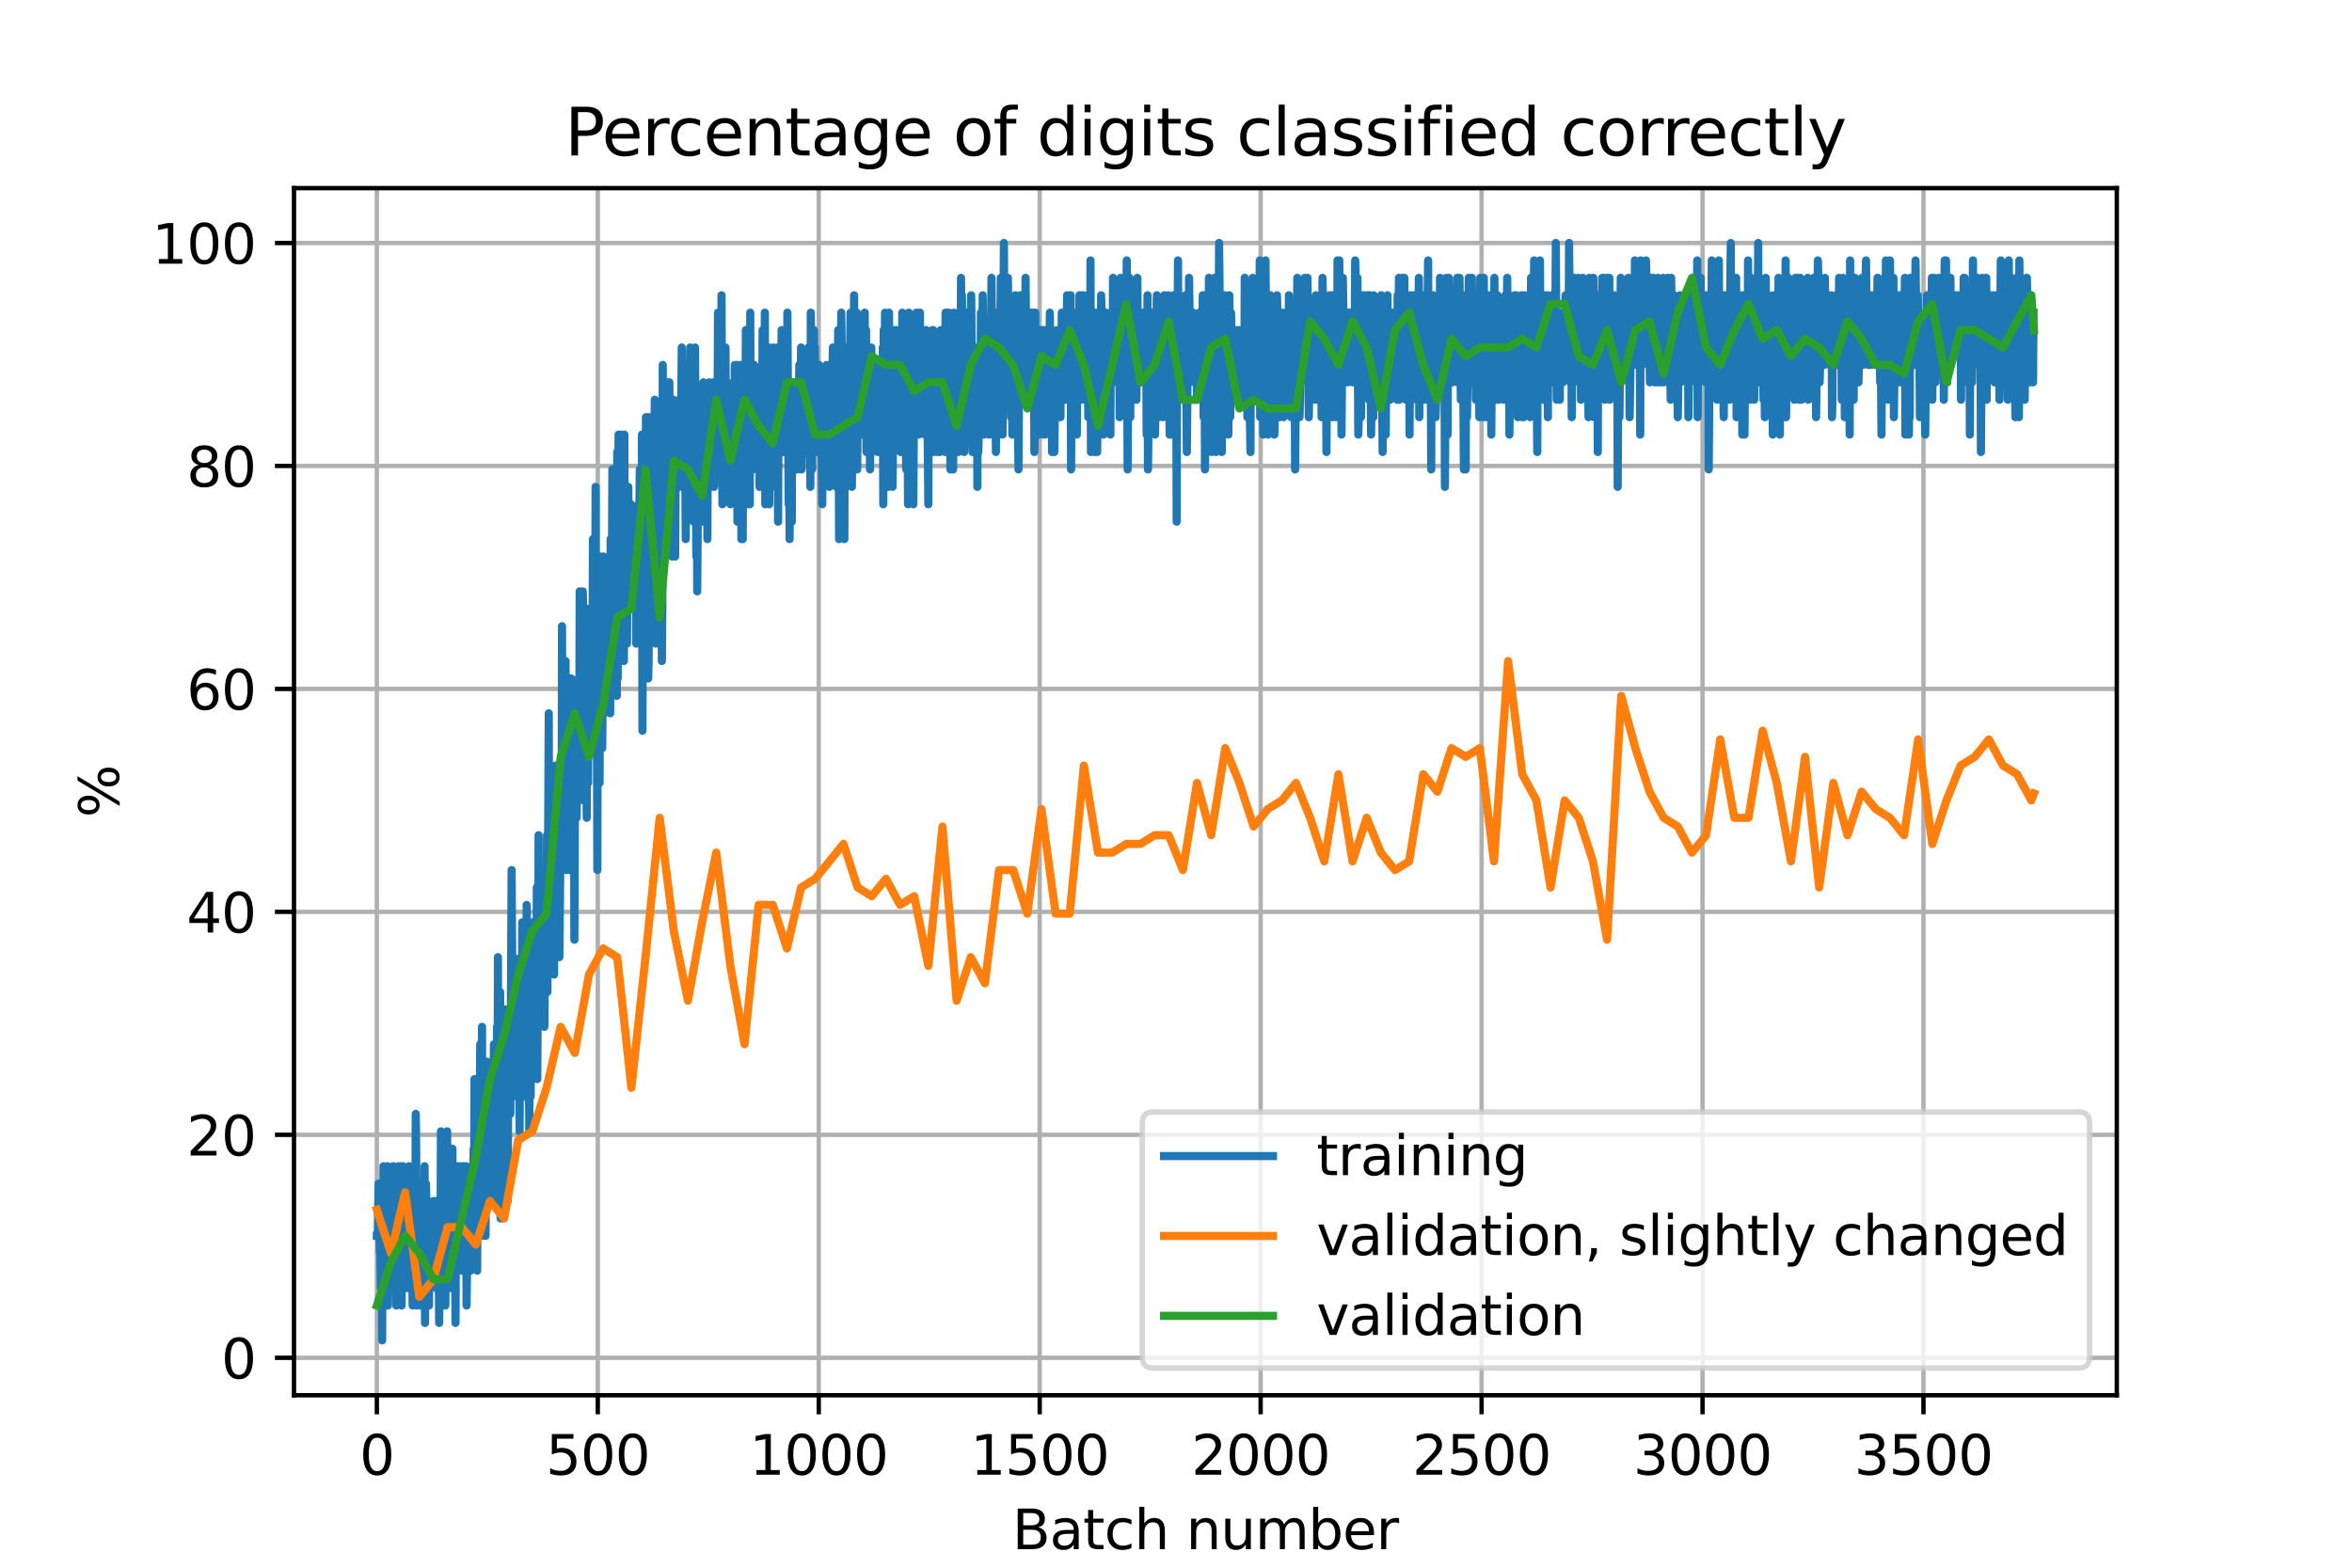 <?xml version="1.0" encoding="utf-8" standalone="no"?>
<!DOCTYPE svg PUBLIC "-//W3C//DTD SVG 1.1//EN"
  "http://www.w3.org/Graphics/SVG/1.1/DTD/svg11.dtd">
<svg xmlns:xlink="http://www.w3.org/1999/xlink" width="432pt" height="288pt" viewBox="0 0 432 288" xmlns="http://www.w3.org/2000/svg" version="1.1">
 <defs>
  <style type="text/css">*{stroke-linejoin: round; stroke-linecap: butt}</style>
 </defs>
 <g id="figure_1">
  <g id="patch_1">
   <path d="M 0 288 
L 432 288 
L 432 0 
L 0 0 
z
" style="fill: #ffffff"/>
  </g>
  <g id="axes_1">
   <g id="patch_2">
    <path d="M 54 256.32 
L 388.8 256.32 
L 388.8 34.56 
L 54 34.56 
z
" style="fill: #ffffff"/>
   </g>
   <g id="matplotlib.axis_1">
    <g id="xtick_1">
     <g id="line2d_1">
      <path d="M 69.218 256.32 
L 69.218 34.56 
" clip-path="url(#p4a6126fcab)" style="fill: none; stroke: #b0b0b0; stroke-width: 0.8; stroke-linecap: square"/>
     </g>
     <g id="line2d_2">
      <defs>
       <path id="mac06c39fed" d="M 0 0 
L 0 3.5 
" style="stroke: #000000; stroke-width: 0.8"/>
      </defs>
      <g>
       <use xlink:href="#mac06c39fed" x="69.218" y="256.32" style="stroke: #000000; stroke-width: 0.8"/>
      </g>
     </g>
     <g id="text_1">
      <!-- 0 -->
      <g transform="translate(66.037 270.918)scale(0.1 -0.1)">
       <defs>
        <path id="DejaVuSans-30" d="M 2034 4250 
Q 1547 4250 1301 3770 
Q 1056 3291 1056 2328 
Q 1056 1369 1301 889 
Q 1547 409 2034 409 
Q 2525 409 2770 889 
Q 3016 1369 3016 2328 
Q 3016 3291 2770 3770 
Q 2525 4250 2034 4250 
z
M 2034 4750 
Q 2819 4750 3233 4129 
Q 3647 3509 3647 2328 
Q 3647 1150 3233 529 
Q 2819 -91 2034 -91 
Q 1250 -91 836 529 
Q 422 1150 422 2328 
Q 422 3509 836 4129 
Q 1250 4750 2034 4750 
z
" transform="scale(0.016)"/>
       </defs>
       <use xlink:href="#DejaVuSans-30"/>
      </g>
     </g>
    </g>
    <g id="xtick_2">
     <g id="line2d_3">
      <path d="M 109.8 256.32 
L 109.8 34.56 
" clip-path="url(#p4a6126fcab)" style="fill: none; stroke: #b0b0b0; stroke-width: 0.8; stroke-linecap: square"/>
     </g>
     <g id="line2d_4">
      <g>
       <use xlink:href="#mac06c39fed" x="109.8" y="256.32" style="stroke: #000000; stroke-width: 0.8"/>
      </g>
     </g>
     <g id="text_2">
      <!-- 500 -->
      <g transform="translate(100.256 270.918)scale(0.1 -0.1)">
       <defs>
        <path id="DejaVuSans-35" d="M 691 4666 
L 3169 4666 
L 3169 4134 
L 1269 4134 
L 1269 2991 
Q 1406 3038 1543 3061 
Q 1681 3084 1819 3084 
Q 2600 3084 3056 2656 
Q 3513 2228 3513 1497 
Q 3513 744 3044 326 
Q 2575 -91 1722 -91 
Q 1428 -91 1123 -41 
Q 819 9 494 109 
L 494 744 
Q 775 591 1075 516 
Q 1375 441 1709 441 
Q 2250 441 2565 725 
Q 2881 1009 2881 1497 
Q 2881 1984 2565 2268 
Q 2250 2553 1709 2553 
Q 1456 2553 1204 2497 
Q 953 2441 691 2322 
L 691 4666 
z
" transform="scale(0.016)"/>
       </defs>
       <use xlink:href="#DejaVuSans-35"/>
       <use xlink:href="#DejaVuSans-30" x="63.623"/>
       <use xlink:href="#DejaVuSans-30" x="127.246"/>
      </g>
     </g>
    </g>
    <g id="xtick_3">
     <g id="line2d_5">
      <path d="M 150.382 256.32 
L 150.382 34.56 
" clip-path="url(#p4a6126fcab)" style="fill: none; stroke: #b0b0b0; stroke-width: 0.8; stroke-linecap: square"/>
     </g>
     <g id="line2d_6">
      <g>
       <use xlink:href="#mac06c39fed" x="150.382" y="256.32" style="stroke: #000000; stroke-width: 0.8"/>
      </g>
     </g>
     <g id="text_3">
      <!-- 1000 -->
      <g transform="translate(137.657 270.918)scale(0.1 -0.1)">
       <defs>
        <path id="DejaVuSans-31" d="M 794 531 
L 1825 531 
L 1825 4091 
L 703 3866 
L 703 4441 
L 1819 4666 
L 2450 4666 
L 2450 531 
L 3481 531 
L 3481 0 
L 794 0 
L 794 531 
z
" transform="scale(0.016)"/>
       </defs>
       <use xlink:href="#DejaVuSans-31"/>
       <use xlink:href="#DejaVuSans-30" x="63.623"/>
       <use xlink:href="#DejaVuSans-30" x="127.246"/>
       <use xlink:href="#DejaVuSans-30" x="190.869"/>
      </g>
     </g>
    </g>
    <g id="xtick_4">
     <g id="line2d_7">
      <path d="M 190.964 256.32 
L 190.964 34.56 
" clip-path="url(#p4a6126fcab)" style="fill: none; stroke: #b0b0b0; stroke-width: 0.8; stroke-linecap: square"/>
     </g>
     <g id="line2d_8">
      <g>
       <use xlink:href="#mac06c39fed" x="190.964" y="256.32" style="stroke: #000000; stroke-width: 0.8"/>
      </g>
     </g>
     <g id="text_4">
      <!-- 1500 -->
      <g transform="translate(178.239 270.918)scale(0.1 -0.1)">
       <use xlink:href="#DejaVuSans-31"/>
       <use xlink:href="#DejaVuSans-35" x="63.623"/>
       <use xlink:href="#DejaVuSans-30" x="127.246"/>
       <use xlink:href="#DejaVuSans-30" x="190.869"/>
      </g>
     </g>
    </g>
    <g id="xtick_5">
     <g id="line2d_9">
      <path d="M 231.545 256.32 
L 231.545 34.56 
" clip-path="url(#p4a6126fcab)" style="fill: none; stroke: #b0b0b0; stroke-width: 0.8; stroke-linecap: square"/>
     </g>
     <g id="line2d_10">
      <g>
       <use xlink:href="#mac06c39fed" x="231.545" y="256.32" style="stroke: #000000; stroke-width: 0.8"/>
      </g>
     </g>
     <g id="text_5">
      <!-- 2000 -->
      <g transform="translate(218.82 270.918)scale(0.1 -0.1)">
       <defs>
        <path id="DejaVuSans-32" d="M 1228 531 
L 3431 531 
L 3431 0 
L 469 0 
L 469 531 
Q 828 903 1448 1529 
Q 2069 2156 2228 2338 
Q 2531 2678 2651 2914 
Q 2772 3150 2772 3378 
Q 2772 3750 2511 3984 
Q 2250 4219 1831 4219 
Q 1534 4219 1204 4116 
Q 875 4013 500 3803 
L 500 4441 
Q 881 4594 1212 4672 
Q 1544 4750 1819 4750 
Q 2544 4750 2975 4387 
Q 3406 4025 3406 3419 
Q 3406 3131 3298 2873 
Q 3191 2616 2906 2266 
Q 2828 2175 2409 1742 
Q 1991 1309 1228 531 
z
" transform="scale(0.016)"/>
       </defs>
       <use xlink:href="#DejaVuSans-32"/>
       <use xlink:href="#DejaVuSans-30" x="63.623"/>
       <use xlink:href="#DejaVuSans-30" x="127.246"/>
       <use xlink:href="#DejaVuSans-30" x="190.869"/>
      </g>
     </g>
    </g>
    <g id="xtick_6">
     <g id="line2d_11">
      <path d="M 272.127 256.32 
L 272.127 34.56 
" clip-path="url(#p4a6126fcab)" style="fill: none; stroke: #b0b0b0; stroke-width: 0.8; stroke-linecap: square"/>
     </g>
     <g id="line2d_12">
      <g>
       <use xlink:href="#mac06c39fed" x="272.127" y="256.32" style="stroke: #000000; stroke-width: 0.8"/>
      </g>
     </g>
     <g id="text_6">
      <!-- 2500 -->
      <g transform="translate(259.402 270.918)scale(0.1 -0.1)">
       <use xlink:href="#DejaVuSans-32"/>
       <use xlink:href="#DejaVuSans-35" x="63.623"/>
       <use xlink:href="#DejaVuSans-30" x="127.246"/>
       <use xlink:href="#DejaVuSans-30" x="190.869"/>
      </g>
     </g>
    </g>
    <g id="xtick_7">
     <g id="line2d_13">
      <path d="M 312.709 256.32 
L 312.709 34.56 
" clip-path="url(#p4a6126fcab)" style="fill: none; stroke: #b0b0b0; stroke-width: 0.8; stroke-linecap: square"/>
     </g>
     <g id="line2d_14">
      <g>
       <use xlink:href="#mac06c39fed" x="312.709" y="256.32" style="stroke: #000000; stroke-width: 0.8"/>
      </g>
     </g>
     <g id="text_7">
      <!-- 3000 -->
      <g transform="translate(299.984 270.918)scale(0.1 -0.1)">
       <defs>
        <path id="DejaVuSans-33" d="M 2597 2516 
Q 3050 2419 3304 2112 
Q 3559 1806 3559 1356 
Q 3559 666 3084 287 
Q 2609 -91 1734 -91 
Q 1441 -91 1130 -33 
Q 819 25 488 141 
L 488 750 
Q 750 597 1062 519 
Q 1375 441 1716 441 
Q 2309 441 2620 675 
Q 2931 909 2931 1356 
Q 2931 1769 2642 2001 
Q 2353 2234 1838 2234 
L 1294 2234 
L 1294 2753 
L 1863 2753 
Q 2328 2753 2575 2939 
Q 2822 3125 2822 3475 
Q 2822 3834 2567 4026 
Q 2313 4219 1838 4219 
Q 1578 4219 1281 4162 
Q 984 4106 628 3988 
L 628 4550 
Q 988 4650 1302 4700 
Q 1616 4750 1894 4750 
Q 2613 4750 3031 4423 
Q 3450 4097 3450 3541 
Q 3450 3153 3228 2886 
Q 3006 2619 2597 2516 
z
" transform="scale(0.016)"/>
       </defs>
       <use xlink:href="#DejaVuSans-33"/>
       <use xlink:href="#DejaVuSans-30" x="63.623"/>
       <use xlink:href="#DejaVuSans-30" x="127.246"/>
       <use xlink:href="#DejaVuSans-30" x="190.869"/>
      </g>
     </g>
    </g>
    <g id="xtick_8">
     <g id="line2d_15">
      <path d="M 353.291 256.32 
L 353.291 34.56 
" clip-path="url(#p4a6126fcab)" style="fill: none; stroke: #b0b0b0; stroke-width: 0.8; stroke-linecap: square"/>
     </g>
     <g id="line2d_16">
      <g>
       <use xlink:href="#mac06c39fed" x="353.291" y="256.32" style="stroke: #000000; stroke-width: 0.8"/>
      </g>
     </g>
     <g id="text_8">
      <!-- 3500 -->
      <g transform="translate(340.566 270.918)scale(0.1 -0.1)">
       <use xlink:href="#DejaVuSans-33"/>
       <use xlink:href="#DejaVuSans-35" x="63.623"/>
       <use xlink:href="#DejaVuSans-30" x="127.246"/>
       <use xlink:href="#DejaVuSans-30" x="190.869"/>
      </g>
     </g>
    </g>
    <g id="text_9">
     <!-- Batch number -->
     <g transform="translate(185.924 284.597)scale(0.1 -0.1)">
      <defs>
       <path id="DejaVuSans-42" d="M 1259 2228 
L 1259 519 
L 2272 519 
Q 2781 519 3026 730 
Q 3272 941 3272 1375 
Q 3272 1813 3026 2020 
Q 2781 2228 2272 2228 
L 1259 2228 
z
M 1259 4147 
L 1259 2741 
L 2194 2741 
Q 2656 2741 2882 2914 
Q 3109 3088 3109 3444 
Q 3109 3797 2882 3972 
Q 2656 4147 2194 4147 
L 1259 4147 
z
M 628 4666 
L 2241 4666 
Q 2963 4666 3353 4366 
Q 3744 4066 3744 3513 
Q 3744 3084 3544 2831 
Q 3344 2578 2956 2516 
Q 3422 2416 3680 2098 
Q 3938 1781 3938 1306 
Q 3938 681 3513 340 
Q 3088 0 2303 0 
L 628 0 
L 628 4666 
z
" transform="scale(0.016)"/>
       <path id="DejaVuSans-61" d="M 2194 1759 
Q 1497 1759 1228 1600 
Q 959 1441 959 1056 
Q 959 750 1161 570 
Q 1363 391 1709 391 
Q 2188 391 2477 730 
Q 2766 1069 2766 1631 
L 2766 1759 
L 2194 1759 
z
M 3341 1997 
L 3341 0 
L 2766 0 
L 2766 531 
Q 2569 213 2275 61 
Q 1981 -91 1556 -91 
Q 1019 -91 701 211 
Q 384 513 384 1019 
Q 384 1609 779 1909 
Q 1175 2209 1959 2209 
L 2766 2209 
L 2766 2266 
Q 2766 2663 2505 2880 
Q 2244 3097 1772 3097 
Q 1472 3097 1187 3025 
Q 903 2953 641 2809 
L 641 3341 
Q 956 3463 1253 3523 
Q 1550 3584 1831 3584 
Q 2591 3584 2966 3190 
Q 3341 2797 3341 1997 
z
" transform="scale(0.016)"/>
       <path id="DejaVuSans-74" d="M 1172 4494 
L 1172 3500 
L 2356 3500 
L 2356 3053 
L 1172 3053 
L 1172 1153 
Q 1172 725 1289 603 
Q 1406 481 1766 481 
L 2356 481 
L 2356 0 
L 1766 0 
Q 1100 0 847 248 
Q 594 497 594 1153 
L 594 3053 
L 172 3053 
L 172 3500 
L 594 3500 
L 594 4494 
L 1172 4494 
z
" transform="scale(0.016)"/>
       <path id="DejaVuSans-63" d="M 3122 3366 
L 3122 2828 
Q 2878 2963 2633 3030 
Q 2388 3097 2138 3097 
Q 1578 3097 1268 2742 
Q 959 2388 959 1747 
Q 959 1106 1268 751 
Q 1578 397 2138 397 
Q 2388 397 2633 464 
Q 2878 531 3122 666 
L 3122 134 
Q 2881 22 2623 -34 
Q 2366 -91 2075 -91 
Q 1284 -91 818 406 
Q 353 903 353 1747 
Q 353 2603 823 3093 
Q 1294 3584 2113 3584 
Q 2378 3584 2631 3529 
Q 2884 3475 3122 3366 
z
" transform="scale(0.016)"/>
       <path id="DejaVuSans-68" d="M 3513 2113 
L 3513 0 
L 2938 0 
L 2938 2094 
Q 2938 2591 2744 2837 
Q 2550 3084 2163 3084 
Q 1697 3084 1428 2787 
Q 1159 2491 1159 1978 
L 1159 0 
L 581 0 
L 581 4863 
L 1159 4863 
L 1159 2956 
Q 1366 3272 1645 3428 
Q 1925 3584 2291 3584 
Q 2894 3584 3203 3211 
Q 3513 2838 3513 2113 
z
" transform="scale(0.016)"/>
       <path id="DejaVuSans-20" transform="scale(0.016)"/>
       <path id="DejaVuSans-6e" d="M 3513 2113 
L 3513 0 
L 2938 0 
L 2938 2094 
Q 2938 2591 2744 2837 
Q 2550 3084 2163 3084 
Q 1697 3084 1428 2787 
Q 1159 2491 1159 1978 
L 1159 0 
L 581 0 
L 581 3500 
L 1159 3500 
L 1159 2956 
Q 1366 3272 1645 3428 
Q 1925 3584 2291 3584 
Q 2894 3584 3203 3211 
Q 3513 2838 3513 2113 
z
" transform="scale(0.016)"/>
       <path id="DejaVuSans-75" d="M 544 1381 
L 544 3500 
L 1119 3500 
L 1119 1403 
Q 1119 906 1312 657 
Q 1506 409 1894 409 
Q 2359 409 2629 706 
Q 2900 1003 2900 1516 
L 2900 3500 
L 3475 3500 
L 3475 0 
L 2900 0 
L 2900 538 
Q 2691 219 2414 64 
Q 2138 -91 1772 -91 
Q 1169 -91 856 284 
Q 544 659 544 1381 
z
M 1991 3584 
L 1991 3584 
z
" transform="scale(0.016)"/>
       <path id="DejaVuSans-6d" d="M 3328 2828 
Q 3544 3216 3844 3400 
Q 4144 3584 4550 3584 
Q 5097 3584 5394 3201 
Q 5691 2819 5691 2113 
L 5691 0 
L 5113 0 
L 5113 2094 
Q 5113 2597 4934 2840 
Q 4756 3084 4391 3084 
Q 3944 3084 3684 2787 
Q 3425 2491 3425 1978 
L 3425 0 
L 2847 0 
L 2847 2094 
Q 2847 2600 2669 2842 
Q 2491 3084 2119 3084 
Q 1678 3084 1418 2786 
Q 1159 2488 1159 1978 
L 1159 0 
L 581 0 
L 581 3500 
L 1159 3500 
L 1159 2956 
Q 1356 3278 1631 3431 
Q 1906 3584 2284 3584 
Q 2666 3584 2933 3390 
Q 3200 3197 3328 2828 
z
" transform="scale(0.016)"/>
       <path id="DejaVuSans-62" d="M 3116 1747 
Q 3116 2381 2855 2742 
Q 2594 3103 2138 3103 
Q 1681 3103 1420 2742 
Q 1159 2381 1159 1747 
Q 1159 1113 1420 752 
Q 1681 391 2138 391 
Q 2594 391 2855 752 
Q 3116 1113 3116 1747 
z
M 1159 2969 
Q 1341 3281 1617 3432 
Q 1894 3584 2278 3584 
Q 2916 3584 3314 3078 
Q 3713 2572 3713 1747 
Q 3713 922 3314 415 
Q 2916 -91 2278 -91 
Q 1894 -91 1617 61 
Q 1341 213 1159 525 
L 1159 0 
L 581 0 
L 581 4863 
L 1159 4863 
L 1159 2969 
z
" transform="scale(0.016)"/>
       <path id="DejaVuSans-65" d="M 3597 1894 
L 3597 1613 
L 953 1613 
Q 991 1019 1311 708 
Q 1631 397 2203 397 
Q 2534 397 2845 478 
Q 3156 559 3463 722 
L 3463 178 
Q 3153 47 2828 -22 
Q 2503 -91 2169 -91 
Q 1331 -91 842 396 
Q 353 884 353 1716 
Q 353 2575 817 3079 
Q 1281 3584 2069 3584 
Q 2775 3584 3186 3129 
Q 3597 2675 3597 1894 
z
M 3022 2063 
Q 3016 2534 2758 2815 
Q 2500 3097 2075 3097 
Q 1594 3097 1305 2825 
Q 1016 2553 972 2059 
L 3022 2063 
z
" transform="scale(0.016)"/>
       <path id="DejaVuSans-72" d="M 2631 2963 
Q 2534 3019 2420 3045 
Q 2306 3072 2169 3072 
Q 1681 3072 1420 2755 
Q 1159 2438 1159 1844 
L 1159 0 
L 581 0 
L 581 3500 
L 1159 3500 
L 1159 2956 
Q 1341 3275 1631 3429 
Q 1922 3584 2338 3584 
Q 2397 3584 2469 3576 
Q 2541 3569 2628 3553 
L 2631 2963 
z
" transform="scale(0.016)"/>
      </defs>
      <use xlink:href="#DejaVuSans-42"/>
      <use xlink:href="#DejaVuSans-61" x="68.604"/>
      <use xlink:href="#DejaVuSans-74" x="129.883"/>
      <use xlink:href="#DejaVuSans-63" x="169.092"/>
      <use xlink:href="#DejaVuSans-68" x="224.072"/>
      <use xlink:href="#DejaVuSans-20" x="287.451"/>
      <use xlink:href="#DejaVuSans-6e" x="319.238"/>
      <use xlink:href="#DejaVuSans-75" x="382.617"/>
      <use xlink:href="#DejaVuSans-6d" x="445.996"/>
      <use xlink:href="#DejaVuSans-62" x="543.408"/>
      <use xlink:href="#DejaVuSans-65" x="606.885"/>
      <use xlink:href="#DejaVuSans-72" x="668.408"/>
     </g>
    </g>
   </g>
   <g id="matplotlib.axis_2">
    <g id="ytick_1">
     <g id="line2d_17">
      <path d="M 54 249.44 
L 388.8 249.44 
" clip-path="url(#p4a6126fcab)" style="fill: none; stroke: #b0b0b0; stroke-width: 0.8; stroke-linecap: square"/>
     </g>
     <g id="line2d_18">
      <defs>
       <path id="m43cbd114a6" d="M 0 0 
L -3.5 0 
" style="stroke: #000000; stroke-width: 0.8"/>
      </defs>
      <g>
       <use xlink:href="#m43cbd114a6" x="54" y="249.44" style="stroke: #000000; stroke-width: 0.8"/>
      </g>
     </g>
     <g id="text_10">
      <!-- 0 -->
      <g transform="translate(40.638 253.239)scale(0.1 -0.1)">
       <use xlink:href="#DejaVuSans-30"/>
      </g>
     </g>
    </g>
    <g id="ytick_2">
     <g id="line2d_19">
      <path d="M 54 208.48 
L 388.8 208.48 
" clip-path="url(#p4a6126fcab)" style="fill: none; stroke: #b0b0b0; stroke-width: 0.8; stroke-linecap: square"/>
     </g>
     <g id="line2d_20">
      <g>
       <use xlink:href="#m43cbd114a6" x="54" y="208.48" style="stroke: #000000; stroke-width: 0.8"/>
      </g>
     </g>
     <g id="text_11">
      <!-- 20 -->
      <g transform="translate(34.275 212.279)scale(0.1 -0.1)">
       <use xlink:href="#DejaVuSans-32"/>
       <use xlink:href="#DejaVuSans-30" x="63.623"/>
      </g>
     </g>
    </g>
    <g id="ytick_3">
     <g id="line2d_21">
      <path d="M 54 167.52 
L 388.8 167.52 
" clip-path="url(#p4a6126fcab)" style="fill: none; stroke: #b0b0b0; stroke-width: 0.8; stroke-linecap: square"/>
     </g>
     <g id="line2d_22">
      <g>
       <use xlink:href="#m43cbd114a6" x="54" y="167.52" style="stroke: #000000; stroke-width: 0.8"/>
      </g>
     </g>
     <g id="text_12">
      <!-- 40 -->
      <g transform="translate(34.275 171.319)scale(0.1 -0.1)">
       <defs>
        <path id="DejaVuSans-34" d="M 2419 4116 
L 825 1625 
L 2419 1625 
L 2419 4116 
z
M 2253 4666 
L 3047 4666 
L 3047 1625 
L 3713 1625 
L 3713 1100 
L 3047 1100 
L 3047 0 
L 2419 0 
L 2419 1100 
L 313 1100 
L 313 1709 
L 2253 4666 
z
" transform="scale(0.016)"/>
       </defs>
       <use xlink:href="#DejaVuSans-34"/>
       <use xlink:href="#DejaVuSans-30" x="63.623"/>
      </g>
     </g>
    </g>
    <g id="ytick_4">
     <g id="line2d_23">
      <path d="M 54 126.56 
L 388.8 126.56 
" clip-path="url(#p4a6126fcab)" style="fill: none; stroke: #b0b0b0; stroke-width: 0.8; stroke-linecap: square"/>
     </g>
     <g id="line2d_24">
      <g>
       <use xlink:href="#m43cbd114a6" x="54" y="126.56" style="stroke: #000000; stroke-width: 0.8"/>
      </g>
     </g>
     <g id="text_13">
      <!-- 60 -->
      <g transform="translate(34.275 130.359)scale(0.1 -0.1)">
       <defs>
        <path id="DejaVuSans-36" d="M 2113 2584 
Q 1688 2584 1439 2293 
Q 1191 2003 1191 1497 
Q 1191 994 1439 701 
Q 1688 409 2113 409 
Q 2538 409 2786 701 
Q 3034 994 3034 1497 
Q 3034 2003 2786 2293 
Q 2538 2584 2113 2584 
z
M 3366 4563 
L 3366 3988 
Q 3128 4100 2886 4159 
Q 2644 4219 2406 4219 
Q 1781 4219 1451 3797 
Q 1122 3375 1075 2522 
Q 1259 2794 1537 2939 
Q 1816 3084 2150 3084 
Q 2853 3084 3261 2657 
Q 3669 2231 3669 1497 
Q 3669 778 3244 343 
Q 2819 -91 2113 -91 
Q 1303 -91 875 529 
Q 447 1150 447 2328 
Q 447 3434 972 4092 
Q 1497 4750 2381 4750 
Q 2619 4750 2861 4703 
Q 3103 4656 3366 4563 
z
" transform="scale(0.016)"/>
       </defs>
       <use xlink:href="#DejaVuSans-36"/>
       <use xlink:href="#DejaVuSans-30" x="63.623"/>
      </g>
     </g>
    </g>
    <g id="ytick_5">
     <g id="line2d_25">
      <path d="M 54 85.6 
L 388.8 85.6 
" clip-path="url(#p4a6126fcab)" style="fill: none; stroke: #b0b0b0; stroke-width: 0.8; stroke-linecap: square"/>
     </g>
     <g id="line2d_26">
      <g>
       <use xlink:href="#m43cbd114a6" x="54" y="85.6" style="stroke: #000000; stroke-width: 0.8"/>
      </g>
     </g>
     <g id="text_14">
      <!-- 80 -->
      <g transform="translate(34.275 89.399)scale(0.1 -0.1)">
       <defs>
        <path id="DejaVuSans-38" d="M 2034 2216 
Q 1584 2216 1326 1975 
Q 1069 1734 1069 1313 
Q 1069 891 1326 650 
Q 1584 409 2034 409 
Q 2484 409 2743 651 
Q 3003 894 3003 1313 
Q 3003 1734 2745 1975 
Q 2488 2216 2034 2216 
z
M 1403 2484 
Q 997 2584 770 2862 
Q 544 3141 544 3541 
Q 544 4100 942 4425 
Q 1341 4750 2034 4750 
Q 2731 4750 3128 4425 
Q 3525 4100 3525 3541 
Q 3525 3141 3298 2862 
Q 3072 2584 2669 2484 
Q 3125 2378 3379 2068 
Q 3634 1759 3634 1313 
Q 3634 634 3220 271 
Q 2806 -91 2034 -91 
Q 1263 -91 848 271 
Q 434 634 434 1313 
Q 434 1759 690 2068 
Q 947 2378 1403 2484 
z
M 1172 3481 
Q 1172 3119 1398 2916 
Q 1625 2713 2034 2713 
Q 2441 2713 2670 2916 
Q 2900 3119 2900 3481 
Q 2900 3844 2670 4047 
Q 2441 4250 2034 4250 
Q 1625 4250 1398 4047 
Q 1172 3844 1172 3481 
z
" transform="scale(0.016)"/>
       </defs>
       <use xlink:href="#DejaVuSans-38"/>
       <use xlink:href="#DejaVuSans-30" x="63.623"/>
      </g>
     </g>
    </g>
    <g id="ytick_6">
     <g id="line2d_27">
      <path d="M 54 44.64 
L 388.8 44.64 
" clip-path="url(#p4a6126fcab)" style="fill: none; stroke: #b0b0b0; stroke-width: 0.8; stroke-linecap: square"/>
     </g>
     <g id="line2d_28">
      <g>
       <use xlink:href="#m43cbd114a6" x="54" y="44.64" style="stroke: #000000; stroke-width: 0.8"/>
      </g>
     </g>
     <g id="text_15">
      <!-- 100 -->
      <g transform="translate(27.913 48.439)scale(0.1 -0.1)">
       <use xlink:href="#DejaVuSans-31"/>
       <use xlink:href="#DejaVuSans-30" x="63.623"/>
       <use xlink:href="#DejaVuSans-30" x="127.246"/>
      </g>
     </g>
    </g>
    <g id="text_16">
     <!-- % -->
     <g transform="translate(21.833 150.191)rotate(-90)scale(0.1 -0.1)">
      <defs>
       <path id="DejaVuSans-25" d="M 4653 2053 
Q 4381 2053 4226 1822 
Q 4072 1591 4072 1178 
Q 4072 772 4226 539 
Q 4381 306 4653 306 
Q 4919 306 5073 539 
Q 5228 772 5228 1178 
Q 5228 1588 5073 1820 
Q 4919 2053 4653 2053 
z
M 4653 2450 
Q 5147 2450 5437 2106 
Q 5728 1763 5728 1178 
Q 5728 594 5436 251 
Q 5144 -91 4653 -91 
Q 4153 -91 3862 251 
Q 3572 594 3572 1178 
Q 3572 1766 3864 2108 
Q 4156 2450 4653 2450 
z
M 1428 4353 
Q 1159 4353 1004 4120 
Q 850 3888 850 3481 
Q 850 3069 1003 2837 
Q 1156 2606 1428 2606 
Q 1700 2606 1854 2837 
Q 2009 3069 2009 3481 
Q 2009 3884 1853 4118 
Q 1697 4353 1428 4353 
z
M 4250 4750 
L 4750 4750 
L 1831 -91 
L 1331 -91 
L 4250 4750 
z
M 1428 4750 
Q 1922 4750 2215 4408 
Q 2509 4066 2509 3481 
Q 2509 2891 2217 2550 
Q 1925 2209 1428 2209 
Q 931 2209 642 2551 
Q 353 2894 353 3481 
Q 353 4063 643 4406 
Q 934 4750 1428 4750 
z
" transform="scale(0.016)"/>
      </defs>
      <use xlink:href="#DejaVuSans-25"/>
     </g>
    </g>
   </g>
   <g id="line2d_29">
    <path d="M 69.218 227.04 
L 69.381 227.04 
L 69.543 217.44 
L 69.786 230.24 
L 69.867 230.24 
L 69.949 236.64 
L 70.03 223.84 
L 70.111 230.24 
L 70.192 246.24 
L 70.273 223.84 
L 70.354 233.44 
L 70.436 214.24 
L 70.679 236.64 
L 70.923 230.24 
L 71.004 230.24 
L 71.166 214.24 
L 71.247 239.84 
L 71.328 217.44 
L 71.41 236.64 
L 71.572 227.04 
L 71.653 223.84 
L 71.897 236.64 
L 71.978 227.04 
L 72.059 236.64 
L 72.221 214.24 
L 72.384 230.24 
L 72.546 217.44 
L 72.789 239.84 
L 72.871 220.64 
L 72.952 233.44 
L 73.033 230.24 
L 73.114 236.64 
L 73.195 214.24 
L 73.358 227.04 
L 73.52 233.44 
L 73.601 214.24 
L 73.763 239.84 
L 74.007 214.24 
L 74.088 227.04 
L 74.169 220.64 
L 74.25 236.64 
L 74.413 227.04 
L 74.494 233.44 
L 74.575 220.64 
L 74.656 223.84 
L 74.737 230.24 
L 74.818 220.64 
L 74.9 236.64 
L 74.981 223.84 
L 75.062 230.24 
L 75.143 214.24 
L 75.305 236.64 
L 75.387 220.64 
L 75.468 223.84 
L 75.549 230.24 
L 75.63 227.04 
L 75.792 239.84 
L 75.874 217.44 
L 76.036 230.24 
L 76.117 214.24 
L 76.198 230.24 
L 76.279 227.04 
L 76.361 204.64 
L 76.442 211.04 
L 76.523 239.84 
L 76.604 233.44 
L 76.685 233.44 
L 76.766 223.84 
L 76.848 236.64 
L 76.929 217.44 
L 77.01 236.64 
L 77.091 233.44 
L 77.172 230.24 
L 77.253 239.84 
L 77.335 236.64 
L 77.416 223.84 
L 77.497 227.04 
L 77.659 233.44 
L 77.74 233.44 
L 77.903 230.24 
L 77.984 214.24 
L 78.065 243.04 
L 78.227 217.44 
L 78.309 220.64 
L 78.39 230.24 
L 78.471 220.64 
L 78.552 223.84 
L 78.714 230.24 
L 78.795 239.84 
L 78.877 227.04 
L 78.958 233.44 
L 79.039 223.84 
L 79.12 230.24 
L 79.201 223.84 
L 79.364 230.24 
L 79.607 220.64 
L 79.688 223.84 
L 79.851 220.64 
L 79.932 220.64 
L 80.013 223.84 
L 80.094 236.64 
L 80.175 220.64 
L 80.256 233.44 
L 80.338 223.84 
L 80.419 230.24 
L 80.5 220.64 
L 80.662 243.04 
L 80.825 223.84 
L 80.906 230.24 
L 80.987 207.84 
L 81.068 223.84 
L 81.149 217.44 
L 81.312 239.84 
L 81.393 236.64 
L 81.555 227.04 
L 81.636 236.64 
L 81.717 230.24 
L 81.799 239.84 
L 81.961 217.44 
L 82.042 230.24 
L 82.123 207.84 
L 82.286 233.44 
L 82.367 230.24 
L 82.448 233.44 
L 82.529 214.24 
L 82.61 223.84 
L 82.691 217.44 
L 82.854 236.64 
L 82.935 236.64 
L 83.016 233.44 
L 83.097 211.04 
L 83.178 236.64 
L 83.259 233.44 
L 83.341 233.44 
L 83.503 214.24 
L 83.665 243.04 
L 83.746 227.04 
L 83.828 230.24 
L 83.909 230.24 
L 83.99 217.44 
L 84.071 230.24 
L 84.152 214.24 
L 84.315 230.24 
L 84.477 223.84 
L 84.72 223.84 
L 84.802 214.24 
L 84.883 233.44 
L 84.964 230.24 
L 85.126 214.24 
L 85.289 230.24 
L 85.37 233.44 
L 85.613 214.24 
L 85.694 239.84 
L 85.776 233.44 
L 85.857 217.44 
L 85.938 230.24 
L 86.019 227.04 
L 86.1 220.64 
L 86.181 233.44 
L 86.344 223.84 
L 86.425 233.44 
L 86.668 217.44 
L 86.75 223.84 
L 86.993 211.04 
L 87.074 223.84 
L 87.155 198.24 
L 87.237 223.84 
L 87.399 211.04 
L 87.48 207.84 
L 87.642 233.44 
L 87.723 207.84 
L 87.805 217.44 
L 87.886 198.24 
L 87.967 220.64 
L 88.21 191.84 
L 88.292 220.64 
L 88.373 191.84 
L 88.454 204.64 
L 88.535 188.64 
L 88.616 227.04 
L 88.779 211.04 
L 88.86 217.44 
L 89.022 211.04 
L 89.103 211.04 
L 89.184 227.04 
L 89.266 204.64 
L 89.347 207.84 
L 89.428 195.04 
L 89.509 207.84 
L 89.671 201.44 
L 89.753 204.64 
L 89.834 198.24 
L 89.915 217.44 
L 89.996 211.04 
L 90.24 201.44 
L 90.321 220.64 
L 90.483 195.04 
L 90.564 207.84 
L 90.727 191.84 
L 90.889 214.24 
L 91.132 195.04 
L 91.214 198.24 
L 91.295 188.64 
L 91.376 211.04 
L 91.457 175.84 
L 91.538 217.44 
L 91.619 198.24 
L 91.701 220.64 
L 91.863 182.24 
L 91.944 223.84 
L 92.025 217.44 
L 92.106 198.24 
L 92.187 223.84 
L 92.35 201.44 
L 92.431 214.24 
L 92.512 211.04 
L 92.593 204.64 
L 92.756 211.04 
L 92.837 185.44 
L 92.918 195.04 
L 93.08 188.64 
L 93.161 195.04 
L 93.243 220.64 
L 93.405 188.64 
L 93.486 204.64 
L 93.567 201.44 
L 93.648 198.24 
L 93.73 204.64 
L 93.973 159.84 
L 94.217 201.44 
L 94.298 175.84 
L 94.379 198.24 
L 94.46 195.04 
L 94.541 198.24 
L 94.704 179.04 
L 94.785 195.04 
L 94.866 182.24 
L 95.028 201.44 
L 95.109 191.84 
L 95.272 201.44 
L 95.353 195.04 
L 95.434 207.84 
L 95.515 191.84 
L 95.596 198.24 
L 95.678 175.84 
L 95.759 179.04 
L 95.84 201.44 
L 95.921 169.44 
L 96.002 179.04 
L 96.165 201.44 
L 96.246 172.64 
L 96.327 191.84 
L 96.408 175.84 
L 96.651 198.24 
L 96.733 166.24 
L 96.814 172.64 
L 96.895 179.04 
L 96.976 175.84 
L 97.22 207.84 
L 97.301 179.04 
L 97.463 201.44 
L 97.625 172.64 
L 97.707 188.64 
L 97.869 169.44 
L 98.031 188.64 
L 98.112 182.24 
L 98.194 191.84 
L 98.437 169.44 
L 98.518 188.64 
L 98.599 163.04 
L 98.681 198.24 
L 98.762 185.44 
L 98.843 188.64 
L 98.924 153.44 
L 99.005 175.84 
L 99.086 172.64 
L 99.168 175.84 
L 99.249 185.44 
L 99.411 172.64 
L 99.492 182.24 
L 99.573 179.04 
L 99.736 172.64 
L 99.979 188.64 
L 100.223 166.24 
L 100.385 182.24 
L 100.466 153.44 
L 100.547 182.24 
L 100.791 131.04 
L 100.872 169.44 
L 100.953 156.64 
L 101.034 169.44 
L 101.197 140.64 
L 101.278 169.44 
L 101.359 150.24 
L 101.44 159.84 
L 101.602 150.24 
L 101.684 153.44 
L 101.765 179.04 
L 101.927 156.64 
L 102.008 153.44 
L 102.089 140.64 
L 102.252 159.84 
L 102.333 156.64 
L 102.495 147.04 
L 102.576 143.84 
L 102.658 147.04 
L 102.739 175.84 
L 102.901 159.84 
L 102.982 159.84 
L 103.063 156.64 
L 103.145 159.84 
L 103.226 115.04 
L 103.388 153.44 
L 103.55 134.24 
L 103.632 137.44 
L 103.794 153.44 
L 103.875 121.44 
L 104.037 159.84 
L 104.2 137.44 
L 104.281 131.04 
L 104.362 137.44 
L 104.443 124.64 
L 104.524 140.64 
L 104.606 124.64 
L 104.687 159.84 
L 104.768 156.64 
L 104.93 124.64 
L 105.174 143.84 
L 105.336 127.84 
L 105.417 134.24 
L 105.498 172.64 
L 105.661 131.04 
L 105.904 150.24 
L 106.066 140.64 
L 106.148 140.64 
L 106.229 147.04 
L 106.31 124.64 
L 106.391 137.44 
L 106.472 108.64 
L 106.553 118.24 
L 106.635 143.84 
L 106.716 140.64 
L 106.797 115.04 
L 106.878 137.44 
L 107.04 108.64 
L 107.122 111.84 
L 107.203 147.04 
L 107.365 115.04 
L 107.446 137.44 
L 107.527 124.64 
L 107.609 127.84 
L 107.771 150.24 
L 107.852 121.44 
L 107.933 131.04 
L 108.014 143.84 
L 108.096 111.84 
L 108.177 131.04 
L 108.339 118.24 
L 108.42 127.84 
L 108.501 124.64 
L 108.664 127.84 
L 108.745 111.84 
L 108.826 121.44 
L 108.907 99.04 
L 109.07 127.84 
L 109.151 115.04 
L 109.232 115.04 
L 109.313 131.04 
L 109.394 89.44 
L 109.475 137.44 
L 109.557 105.44 
L 109.719 159.84 
L 109.8 115.04 
L 109.881 143.84 
L 109.962 118.24 
L 110.125 143.84 
L 110.287 108.64 
L 110.368 115.04 
L 110.449 102.24 
L 110.612 137.44 
L 110.855 102.24 
L 110.936 108.64 
L 111.017 131.04 
L 111.099 127.84 
L 111.342 105.44 
L 111.423 105.44 
L 111.504 121.44 
L 111.667 108.64 
L 111.748 105.44 
L 111.91 121.44 
L 111.991 118.24 
L 112.073 131.04 
L 112.154 99.04 
L 112.235 108.64 
L 112.316 124.64 
L 112.478 86.24 
L 112.722 118.24 
L 112.803 95.84 
L 113.047 118.24 
L 113.209 99.04 
L 113.29 127.84 
L 113.371 83.04 
L 113.452 124.64 
L 113.615 79.84 
L 113.696 108.64 
L 113.777 99.04 
L 113.858 115.04 
L 114.021 79.84 
L 114.183 111.84 
L 114.264 92.64 
L 114.345 111.84 
L 114.426 89.44 
L 114.589 121.44 
L 114.67 79.84 
L 114.751 105.44 
L 114.832 95.84 
L 114.913 115.04 
L 114.994 108.64 
L 115.076 105.44 
L 115.157 118.24 
L 115.319 92.64 
L 115.4 89.44 
L 115.563 108.64 
L 115.644 105.44 
L 115.725 95.84 
L 115.806 102.24 
L 115.887 92.64 
L 116.131 108.64 
L 116.293 105.44 
L 116.374 105.44 
L 116.537 102.24 
L 116.618 102.24 
L 116.78 95.84 
L 116.861 118.24 
L 117.024 102.24 
L 117.105 105.44 
L 117.267 92.64 
L 117.348 92.64 
L 117.429 95.84 
L 117.511 86.24 
L 117.592 95.84 
L 117.673 86.24 
L 117.754 99.04 
L 117.835 95.84 
L 117.916 79.84 
L 117.998 134.24 
L 118.16 86.24 
L 118.241 92.64 
L 118.322 89.44 
L 118.485 95.84 
L 118.566 118.24 
L 118.647 76.64 
L 118.728 86.24 
L 118.809 83.04 
L 118.89 118.24 
L 118.971 76.64 
L 119.053 124.64 
L 119.134 121.44 
L 119.296 76.64 
L 119.377 102.24 
L 119.458 95.84 
L 119.54 83.04 
L 119.621 86.24 
L 119.702 99.04 
L 119.783 95.84 
L 119.864 95.84 
L 119.945 83.04 
L 120.027 95.84 
L 120.27 73.44 
L 120.432 118.24 
L 120.514 99.04 
L 120.595 111.84 
L 120.676 105.44 
L 120.757 89.44 
L 120.838 102.24 
L 120.919 99.04 
L 121.082 105.44 
L 121.163 76.64 
L 121.244 83.04 
L 121.406 102.24 
L 121.488 92.64 
L 121.569 121.44 
L 121.65 111.84 
L 121.731 67.04 
L 121.812 89.44 
L 121.893 73.44 
L 121.975 89.44 
L 122.056 86.24 
L 122.137 89.44 
L 122.299 102.24 
L 122.543 83.04 
L 122.624 95.84 
L 122.705 70.24 
L 122.867 86.24 
L 122.949 70.24 
L 123.03 92.64 
L 123.111 73.44 
L 123.273 89.44 
L 123.354 86.24 
L 123.435 102.24 
L 123.679 73.44 
L 123.76 99.04 
L 123.841 76.64 
L 124.004 102.24 
L 124.166 76.64 
L 124.247 89.44 
L 124.328 79.84 
L 124.409 89.44 
L 124.491 83.04 
L 124.572 89.44 
L 124.653 86.24 
L 124.734 73.44 
L 124.815 89.44 
L 124.896 76.64 
L 124.978 79.84 
L 125.059 83.04 
L 125.221 63.84 
L 125.465 86.24 
L 125.546 76.64 
L 125.627 86.24 
L 125.708 83.04 
L 125.789 73.44 
L 125.952 99.04 
L 126.033 83.04 
L 126.114 95.84 
L 126.195 79.84 
L 126.357 92.64 
L 126.52 79.84 
L 126.682 92.64 
L 126.763 63.84 
L 126.926 89.44 
L 127.088 79.84 
L 127.25 86.24 
L 127.331 83.04 
L 127.413 95.84 
L 127.494 70.24 
L 127.575 73.44 
L 127.656 63.84 
L 127.899 102.24 
L 127.981 83.04 
L 128.062 108.64 
L 128.305 76.64 
L 128.468 76.64 
L 128.63 95.84 
L 128.792 83.04 
L 128.873 89.44 
L 128.955 86.24 
L 129.036 95.84 
L 129.117 89.44 
L 129.198 70.24 
L 129.36 86.24 
L 129.442 76.64 
L 129.604 83.04 
L 129.766 92.64 
L 129.847 76.64 
L 129.929 99.04 
L 130.01 76.64 
L 130.172 86.24 
L 130.253 70.24 
L 130.334 86.24 
L 130.416 79.84 
L 130.578 89.44 
L 130.659 76.64 
L 130.74 83.04 
L 130.821 73.44 
L 130.903 76.64 
L 130.984 70.24 
L 131.146 89.44 
L 131.227 86.24 
L 131.308 70.24 
L 131.471 86.24 
L 131.633 73.44 
L 131.795 76.64 
L 131.877 57.44 
L 132.039 83.04 
L 132.12 76.64 
L 132.201 67.04 
L 132.363 83.04 
L 132.445 79.84 
L 132.526 54.24 
L 132.688 92.64 
L 132.85 67.04 
L 133.094 86.24 
L 133.256 63.84 
L 133.337 79.84 
L 133.5 70.24 
L 133.662 89.44 
L 133.743 73.44 
L 133.906 89.44 
L 133.987 73.44 
L 134.149 92.64 
L 134.23 73.44 
L 134.311 89.44 
L 134.393 79.84 
L 134.474 86.24 
L 134.636 70.24 
L 134.717 73.44 
L 134.88 89.44 
L 134.961 67.04 
L 135.042 73.44 
L 135.123 86.24 
L 135.204 70.24 
L 135.285 73.44 
L 135.367 67.04 
L 135.448 95.84 
L 135.529 73.44 
L 135.61 76.64 
L 135.691 83.04 
L 135.772 73.44 
L 135.854 95.84 
L 135.935 92.64 
L 136.016 67.04 
L 136.178 99.04 
L 136.259 73.44 
L 136.422 99.04 
L 136.503 73.44 
L 136.584 76.64 
L 136.665 79.84 
L 136.746 89.44 
L 136.827 76.64 
L 136.909 83.04 
L 136.99 60.64 
L 137.071 73.44 
L 137.152 67.04 
L 137.233 92.64 
L 137.396 73.44 
L 137.477 83.04 
L 137.558 76.64 
L 137.72 92.64 
L 137.801 57.44 
L 137.883 79.84 
L 137.964 76.64 
L 138.045 79.84 
L 138.126 70.24 
L 138.207 73.44 
L 138.288 86.24 
L 138.37 83.04 
L 138.532 67.04 
L 138.613 70.24 
L 138.694 70.24 
L 138.775 73.44 
L 138.938 83.04 
L 139.1 73.44 
L 139.262 86.24 
L 139.425 83.04 
L 139.506 89.44 
L 139.587 73.44 
L 139.749 79.84 
L 139.912 70.24 
L 139.993 73.44 
L 140.074 60.64 
L 140.155 67.04 
L 140.236 83.04 
L 140.318 67.04 
L 140.399 89.44 
L 140.48 57.44 
L 140.561 92.64 
L 140.642 79.84 
L 140.723 76.64 
L 140.805 63.84 
L 140.967 83.04 
L 141.048 67.04 
L 141.129 79.84 
L 141.21 63.84 
L 141.291 92.64 
L 141.373 67.04 
L 141.454 83.04 
L 141.616 76.64 
L 141.778 86.24 
L 142.022 63.84 
L 142.265 76.64 
L 142.428 73.44 
L 142.509 89.44 
L 142.752 63.84 
L 142.915 95.84 
L 142.996 73.44 
L 143.077 79.84 
L 143.239 67.04 
L 143.402 76.64 
L 143.483 73.44 
L 143.564 60.64 
L 143.645 83.04 
L 143.726 76.64 
L 143.808 76.64 
L 143.889 83.04 
L 143.97 67.04 
L 144.051 76.64 
L 144.132 70.24 
L 144.376 83.04 
L 144.457 70.24 
L 144.538 83.04 
L 144.619 57.44 
L 144.863 92.64 
L 144.944 76.64 
L 145.025 99.04 
L 145.187 70.24 
L 145.431 95.84 
L 145.512 73.44 
L 145.593 79.84 
L 145.755 70.24 
L 145.918 86.24 
L 145.999 70.24 
L 146.242 86.24 
L 146.324 70.24 
L 146.486 86.24 
L 146.567 70.24 
L 146.648 79.84 
L 146.811 67.04 
L 146.973 79.84 
L 147.135 63.84 
L 147.216 86.24 
L 147.298 83.04 
L 147.46 83.04 
L 147.703 73.44 
L 147.785 76.64 
L 147.866 67.04 
L 148.028 83.04 
L 148.109 76.64 
L 148.272 79.84 
L 148.353 79.84 
L 148.434 76.64 
L 148.515 63.84 
L 148.596 73.44 
L 148.677 67.04 
L 148.84 89.44 
L 148.921 57.44 
L 149.002 63.84 
L 149.164 86.24 
L 149.246 67.04 
L 149.327 73.44 
L 149.408 76.64 
L 149.489 60.64 
L 149.57 70.24 
L 149.651 63.84 
L 149.733 79.84 
L 149.895 73.44 
L 149.976 83.04 
L 150.057 73.44 
L 150.138 83.04 
L 150.219 67.04 
L 150.301 76.64 
L 150.382 73.44 
L 150.463 67.04 
L 150.544 83.04 
L 150.625 70.24 
L 150.706 79.84 
L 150.788 73.44 
L 150.869 76.64 
L 151.031 92.64 
L 151.112 73.44 
L 151.193 83.04 
L 151.356 73.44 
L 151.437 73.44 
L 151.518 70.24 
L 151.68 86.24 
L 151.762 83.04 
L 151.843 67.04 
L 152.005 86.24 
L 152.249 70.24 
L 152.33 89.44 
L 152.411 67.04 
L 152.573 86.24 
L 152.654 83.04 
L 152.979 63.84 
L 153.223 76.64 
L 153.304 70.24 
L 153.385 79.84 
L 153.466 67.04 
L 153.547 70.24 
L 153.628 89.44 
L 153.71 86.24 
L 153.953 60.64 
L 154.034 70.24 
L 154.115 99.04 
L 154.197 67.04 
L 154.278 83.04 
L 154.521 57.44 
L 154.927 92.64 
L 155.008 76.64 
L 155.089 99.04 
L 155.17 67.04 
L 155.252 76.64 
L 155.333 63.84 
L 155.414 89.44 
L 155.576 70.24 
L 155.657 76.64 
L 155.739 73.44 
L 155.82 86.24 
L 155.901 83.04 
L 156.226 57.44 
L 156.307 73.44 
L 156.388 67.04 
L 156.469 89.44 
L 156.631 67.04 
L 156.794 73.44 
L 156.875 54.24 
L 156.956 73.44 
L 157.037 63.84 
L 157.118 83.04 
L 157.2 57.44 
L 157.281 67.04 
L 157.362 57.44 
L 157.443 86.24 
L 157.524 76.64 
L 157.768 63.84 
L 157.849 73.44 
L 158.011 60.64 
L 158.174 73.44 
L 158.255 70.24 
L 158.336 79.84 
L 158.417 60.64 
L 158.579 79.84 
L 158.823 57.44 
L 158.904 73.44 
L 158.985 70.24 
L 159.066 60.64 
L 159.147 83.04 
L 159.229 63.84 
L 159.31 79.84 
L 159.391 76.64 
L 159.472 63.84 
L 159.553 73.44 
L 159.634 63.84 
L 159.797 86.24 
L 159.878 70.24 
L 159.959 76.64 
L 160.04 63.84 
L 160.121 76.64 
L 160.203 67.04 
L 160.284 83.04 
L 160.365 70.24 
L 160.446 73.44 
L 160.608 79.84 
L 160.69 70.24 
L 160.771 73.44 
L 160.852 67.04 
L 160.933 79.84 
L 161.014 70.24 
L 161.258 83.04 
L 161.501 67.04 
L 161.664 79.84 
L 161.826 76.64 
L 161.907 79.84 
L 161.988 70.24 
L 162.069 79.84 
L 162.151 63.84 
L 162.232 92.64 
L 162.313 60.64 
L 162.394 70.24 
L 162.475 76.64 
L 162.556 57.44 
L 162.638 60.64 
L 162.8 73.44 
L 162.881 70.24 
L 162.962 76.64 
L 163.043 73.44 
L 163.125 89.44 
L 163.287 57.44 
L 163.449 76.64 
L 163.53 60.64 
L 163.936 89.44 
L 164.18 60.64 
L 164.261 63.84 
L 164.342 73.44 
L 164.504 60.64 
L 164.585 67.04 
L 164.667 60.64 
L 164.91 70.24 
L 164.991 79.84 
L 165.154 67.04 
L 165.397 83.04 
L 165.478 67.04 
L 165.559 76.64 
L 165.641 73.44 
L 165.722 57.44 
L 165.803 76.64 
L 165.965 63.84 
L 166.046 79.84 
L 166.209 73.44 
L 166.452 86.24 
L 166.533 67.04 
L 166.615 83.04 
L 166.696 70.24 
L 166.777 92.64 
L 166.939 57.44 
L 167.02 73.44 
L 167.102 60.64 
L 167.183 83.04 
L 167.345 60.64 
L 167.426 73.44 
L 167.507 67.04 
L 167.751 92.64 
L 167.913 67.04 
L 167.994 60.64 
L 168.075 63.84 
L 168.157 76.64 
L 168.238 73.44 
L 168.319 57.44 
L 168.4 76.64 
L 168.481 60.64 
L 168.562 73.44 
L 168.644 60.64 
L 168.725 79.84 
L 168.806 76.64 
L 168.968 57.44 
L 169.049 76.64 
L 169.131 63.84 
L 169.212 67.04 
L 169.374 76.64 
L 169.455 67.04 
L 169.536 70.24 
L 169.699 63.84 
L 169.861 79.84 
L 170.023 60.64 
L 170.105 60.64 
L 170.186 73.44 
L 170.267 67.04 
L 170.51 92.64 
L 170.592 67.04 
L 170.673 73.44 
L 170.754 73.44 
L 170.835 67.04 
L 170.916 70.24 
L 170.997 67.04 
L 171.079 76.64 
L 171.241 60.64 
L 171.322 79.84 
L 171.403 60.64 
L 171.484 83.04 
L 171.566 63.84 
L 171.728 79.84 
L 171.809 70.24 
L 171.89 79.84 
L 171.971 63.84 
L 172.134 83.04 
L 172.296 63.84 
L 172.377 67.04 
L 172.621 83.04 
L 172.783 60.64 
L 172.864 79.84 
L 173.026 67.04 
L 173.108 70.24 
L 173.189 60.64 
L 173.351 76.64 
L 173.432 60.64 
L 173.513 67.04 
L 173.595 83.04 
L 173.676 57.44 
L 173.838 73.44 
L 174 57.44 
L 174.082 76.64 
L 174.163 67.04 
L 174.244 73.44 
L 174.325 57.44 
L 174.569 86.24 
L 174.731 70.24 
L 174.893 63.84 
L 174.974 70.24 
L 175.056 86.24 
L 175.137 79.84 
L 175.218 57.44 
L 175.38 76.64 
L 175.461 79.84 
L 175.543 67.04 
L 175.624 76.64 
L 175.786 60.64 
L 175.867 79.84 
L 175.948 60.64 
L 176.03 83.04 
L 176.192 63.84 
L 176.273 76.64 
L 176.354 57.44 
L 176.435 70.24 
L 176.517 51.04 
L 176.598 60.64 
L 176.679 54.24 
L 176.841 67.04 
L 176.922 63.84 
L 177.085 83.04 
L 177.166 79.84 
L 177.247 79.84 
L 177.328 76.64 
L 177.409 57.44 
L 177.49 60.64 
L 177.572 57.44 
L 177.734 79.84 
L 177.815 67.04 
L 177.977 79.84 
L 178.059 60.64 
L 178.221 79.84 
L 178.383 54.24 
L 178.627 83.04 
L 178.87 63.84 
L 178.951 63.84 
L 179.033 76.64 
L 179.195 67.04 
L 179.276 70.24 
L 179.357 63.84 
L 179.438 70.24 
L 179.52 89.44 
L 179.601 63.84 
L 179.682 83.04 
L 179.763 79.84 
L 179.925 63.84 
L 180.007 79.84 
L 180.088 73.44 
L 180.169 57.44 
L 180.25 79.84 
L 180.331 76.64 
L 180.412 76.64 
L 180.494 54.24 
L 180.737 79.84 
L 180.899 60.64 
L 181.062 63.84 
L 181.143 60.64 
L 181.224 73.44 
L 181.305 67.04 
L 181.467 76.64 
L 181.549 63.84 
L 181.63 79.84 
L 181.711 76.64 
L 181.792 79.84 
L 182.117 51.04 
L 182.279 73.44 
L 182.36 60.64 
L 182.523 70.24 
L 182.604 63.84 
L 182.685 79.84 
L 182.766 70.24 
L 182.928 83.04 
L 183.01 57.44 
L 183.091 67.04 
L 183.253 57.44 
L 183.334 63.84 
L 183.415 60.64 
L 183.578 76.64 
L 183.821 51.04 
L 184.065 79.84 
L 184.146 79.84 
L 184.389 44.64 
L 184.552 73.44 
L 184.714 60.64 
L 184.795 60.64 
L 184.876 70.24 
L 185.12 51.04 
L 185.201 57.44 
L 185.282 54.24 
L 185.363 70.24 
L 185.526 60.64 
L 185.607 60.64 
L 185.688 76.64 
L 185.769 57.44 
L 185.85 63.84 
L 185.931 79.84 
L 186.094 60.64 
L 186.256 79.84 
L 186.337 76.64 
L 186.418 76.64 
L 186.5 54.24 
L 186.662 67.04 
L 186.743 67.04 
L 186.824 57.44 
L 187.068 86.24 
L 187.23 60.64 
L 187.311 60.64 
L 187.392 54.24 
L 187.636 73.44 
L 187.798 54.24 
L 187.961 63.84 
L 188.042 60.64 
L 188.123 73.44 
L 188.204 54.24 
L 188.285 67.04 
L 188.366 51.04 
L 188.529 67.04 
L 188.691 73.44 
L 188.772 70.24 
L 188.935 73.44 
L 189.097 60.64 
L 189.178 70.24 
L 189.34 57.44 
L 189.503 57.44 
L 189.584 70.24 
L 189.665 60.64 
L 189.746 63.84 
L 189.827 73.44 
L 189.909 57.44 
L 189.99 83.04 
L 190.071 76.64 
L 190.152 57.44 
L 190.314 79.84 
L 190.395 73.44 
L 190.477 67.04 
L 190.558 73.44 
L 190.639 67.04 
L 190.72 70.24 
L 190.801 67.04 
L 190.882 79.84 
L 191.126 60.64 
L 191.288 67.04 
L 191.369 60.64 
L 191.613 79.84 
L 191.694 60.64 
L 191.775 76.64 
L 191.856 60.64 
L 191.938 79.84 
L 192.019 63.84 
L 192.1 67.04 
L 192.262 73.44 
L 192.343 60.64 
L 192.506 70.24 
L 192.587 70.24 
L 192.668 60.64 
L 192.749 67.04 
L 192.83 57.44 
L 192.912 63.84 
L 192.993 60.64 
L 193.074 70.24 
L 193.155 60.64 
L 193.236 83.04 
L 193.399 67.04 
L 193.561 63.84 
L 193.642 83.04 
L 193.886 67.04 
L 194.048 76.64 
L 194.129 60.64 
L 194.291 73.44 
L 194.454 63.84 
L 194.535 67.04 
L 194.616 76.64 
L 194.697 63.84 
L 194.778 76.64 
L 194.859 63.84 
L 194.941 70.24 
L 195.022 57.44 
L 195.103 70.24 
L 195.265 63.84 
L 195.346 60.64 
L 195.671 73.44 
L 195.833 57.44 
L 195.915 60.64 
L 195.996 54.24 
L 196.32 73.44 
L 196.402 60.64 
L 196.483 70.24 
L 196.645 54.24 
L 196.726 86.24 
L 196.889 63.84 
L 196.97 63.84 
L 197.051 57.44 
L 197.213 73.44 
L 197.294 73.44 
L 197.538 60.64 
L 197.619 57.44 
L 197.781 79.84 
L 197.944 57.44 
L 198.025 57.44 
L 198.106 60.64 
L 198.187 70.24 
L 198.268 54.24 
L 198.512 73.44 
L 198.674 54.24 
L 198.837 67.04 
L 198.918 54.24 
L 198.999 70.24 
L 199.08 67.04 
L 199.242 73.44 
L 199.323 73.44 
L 199.486 60.64 
L 199.648 60.64 
L 199.729 54.24 
L 199.892 76.64 
L 200.054 54.24 
L 200.216 70.24 
L 200.297 47.84 
L 200.379 83.04 
L 200.46 57.44 
L 200.541 70.24 
L 200.622 63.84 
L 200.784 79.84 
L 200.866 57.44 
L 200.947 60.64 
L 201.028 57.44 
L 201.109 83.04 
L 201.19 79.84 
L 201.434 57.44 
L 201.515 83.04 
L 201.758 60.64 
L 201.84 60.64 
L 201.921 70.24 
L 202.002 63.84 
L 202.083 67.04 
L 202.164 63.84 
L 202.245 54.24 
L 202.327 57.44 
L 202.489 76.64 
L 202.57 67.04 
L 202.651 79.84 
L 202.814 60.64 
L 202.895 63.84 
L 202.976 67.04 
L 203.138 57.44 
L 203.301 70.24 
L 203.463 60.64 
L 203.544 67.04 
L 203.625 63.84 
L 203.706 70.24 
L 203.787 67.04 
L 203.95 79.84 
L 204.031 57.44 
L 204.112 63.84 
L 204.193 60.64 
L 204.356 63.84 
L 204.437 51.04 
L 204.518 60.64 
L 204.599 54.24 
L 204.761 60.64 
L 204.843 54.24 
L 205.086 70.24 
L 205.167 70.24 
L 205.248 57.44 
L 205.411 70.24 
L 205.492 54.24 
L 205.573 60.64 
L 205.654 76.64 
L 205.817 51.04 
L 205.898 70.24 
L 205.979 54.24 
L 206.141 60.64 
L 206.222 57.44 
L 206.304 73.44 
L 206.466 60.64 
L 206.628 70.24 
L 206.709 60.64 
L 206.791 63.84 
L 206.872 60.64 
L 206.953 47.84 
L 207.115 86.24 
L 207.278 57.44 
L 207.359 67.04 
L 207.44 51.04 
L 207.602 76.64 
L 207.683 54.24 
L 207.765 60.64 
L 207.846 60.64 
L 207.927 73.44 
L 208.008 70.24 
L 208.089 67.04 
L 208.17 54.24 
L 208.414 70.24 
L 208.495 70.24 
L 208.576 67.04 
L 208.738 73.44 
L 208.901 51.04 
L 208.982 63.84 
L 209.063 60.64 
L 209.144 67.04 
L 209.307 57.44 
L 209.55 70.24 
L 209.631 60.64 
L 209.794 67.04 
L 209.956 57.44 
L 210.118 70.24 
L 210.199 70.24 
L 210.524 60.64 
L 210.605 79.84 
L 210.768 54.24 
L 210.849 86.24 
L 210.93 79.84 
L 211.011 60.64 
L 211.092 79.84 
L 211.255 60.64 
L 211.336 73.44 
L 211.417 70.24 
L 211.498 70.24 
L 211.579 67.04 
L 211.66 57.44 
L 211.742 70.24 
L 211.823 67.04 
L 211.904 57.44 
L 212.147 79.84 
L 212.472 54.24 
L 212.634 63.84 
L 212.715 67.04 
L 212.797 57.44 
L 212.878 76.64 
L 212.959 60.64 
L 213.121 67.04 
L 213.284 67.04 
L 213.446 70.24 
L 213.527 57.44 
L 213.608 76.64 
L 213.852 54.24 
L 213.933 70.24 
L 214.014 63.84 
L 214.095 67.04 
L 214.176 63.84 
L 214.258 67.04 
L 214.339 76.64 
L 214.582 54.24 
L 214.663 70.24 
L 214.745 63.84 
L 214.826 79.84 
L 214.988 63.84 
L 215.15 79.84 
L 215.313 67.04 
L 215.394 73.44 
L 215.475 70.24 
L 215.556 54.24 
L 215.637 57.44 
L 215.719 76.64 
L 215.881 57.44 
L 215.962 60.64 
L 216.043 70.24 
L 216.124 95.84 
L 216.206 54.24 
L 216.287 60.64 
L 216.368 47.84 
L 216.449 67.04 
L 216.53 63.84 
L 216.611 73.44 
L 216.774 60.64 
L 216.855 60.64 
L 217.098 67.04 
L 217.179 60.64 
L 217.261 67.04 
L 217.423 63.84 
L 217.585 70.24 
L 217.666 73.44 
L 217.748 54.24 
L 217.991 83.04 
L 218.235 57.44 
L 218.316 63.84 
L 218.397 51.04 
L 218.64 67.04 
L 218.884 67.04 
L 218.965 57.44 
L 219.046 67.04 
L 219.127 57.44 
L 219.209 63.84 
L 219.29 60.64 
L 219.371 70.24 
L 219.452 63.84 
L 219.533 70.24 
L 219.777 63.84 
L 219.858 73.44 
L 219.939 60.64 
L 220.101 70.24 
L 220.264 57.44 
L 220.345 57.44 
L 220.426 70.24 
L 220.588 60.64 
L 220.67 70.24 
L 220.751 67.04 
L 220.913 54.24 
L 220.994 60.64 
L 221.075 76.64 
L 221.238 54.24 
L 221.319 86.24 
L 221.4 76.64 
L 221.481 73.44 
L 221.562 76.64 
L 221.725 70.24 
L 221.806 70.24 
L 221.887 63.84 
L 221.968 73.44 
L 222.049 51.04 
L 222.212 63.84 
L 222.374 70.24 
L 222.455 60.64 
L 222.536 83.04 
L 222.617 63.84 
L 222.699 76.64 
L 222.78 57.44 
L 222.861 73.44 
L 223.023 51.04 
L 223.348 83.04 
L 223.51 63.84 
L 223.591 70.24 
L 223.754 54.24 
L 223.835 60.64 
L 223.916 44.64 
L 224.078 60.64 
L 224.16 63.84 
L 224.322 57.44 
L 224.403 83.04 
L 224.565 60.64 
L 224.728 73.44 
L 224.809 67.04 
L 224.89 70.24 
L 224.971 54.24 
L 225.215 73.44 
L 225.377 63.84 
L 225.621 79.84 
L 225.783 54.24 
L 225.945 76.64 
L 226.026 73.44 
L 226.107 57.44 
L 226.27 63.84 
L 226.351 67.04 
L 226.513 60.64 
L 226.594 67.04 
L 226.838 60.64 
L 227 70.24 
L 227.081 63.84 
L 227.244 70.24 
L 227.325 73.44 
L 227.487 60.64 
L 227.568 60.64 
L 227.731 63.84 
L 227.812 63.84 
L 227.974 70.24 
L 228.055 60.64 
L 228.137 63.84 
L 228.218 70.24 
L 228.299 60.64 
L 228.38 73.44 
L 228.461 67.04 
L 228.542 73.44 
L 228.624 51.04 
L 228.705 57.44 
L 228.948 70.24 
L 229.029 67.04 
L 229.111 76.64 
L 229.192 63.84 
L 229.273 67.04 
L 229.354 63.84 
L 229.679 83.04 
L 229.76 57.44 
L 229.841 63.84 
L 229.922 57.44 
L 230.003 67.04 
L 230.085 51.04 
L 230.247 70.24 
L 230.328 67.04 
L 230.409 60.64 
L 230.49 70.24 
L 230.653 57.44 
L 230.734 57.44 
L 230.896 70.24 
L 231.058 63.84 
L 231.14 73.44 
L 231.383 47.84 
L 231.464 76.64 
L 231.545 70.24 
L 231.708 60.64 
L 231.87 76.64 
L 231.951 63.84 
L 232.032 79.84 
L 232.195 54.24 
L 232.276 70.24 
L 232.438 47.84 
L 232.601 67.04 
L 232.682 54.24 
L 232.844 76.64 
L 232.925 79.84 
L 233.006 60.64 
L 233.088 67.04 
L 233.169 63.84 
L 233.25 73.44 
L 233.331 54.24 
L 233.412 60.64 
L 233.575 57.44 
L 233.656 70.24 
L 233.737 57.44 
L 233.899 63.84 
L 233.98 57.44 
L 234.062 79.84 
L 234.143 76.64 
L 234.305 63.84 
L 234.386 60.64 
L 234.467 67.04 
L 234.549 54.24 
L 234.63 57.44 
L 234.711 76.64 
L 234.792 70.24 
L 234.873 60.64 
L 235.035 76.64 
L 235.117 57.44 
L 235.198 60.64 
L 235.279 60.64 
L 235.441 67.04 
L 235.604 57.44 
L 235.685 60.64 
L 235.766 76.64 
L 235.847 63.84 
L 235.928 73.44 
L 236.009 70.24 
L 236.091 63.84 
L 236.172 70.24 
L 236.334 57.44 
L 236.415 63.84 
L 236.496 60.64 
L 236.578 63.84 
L 236.659 73.44 
L 236.74 54.24 
L 236.821 67.04 
L 236.902 60.64 
L 237.065 70.24 
L 237.146 76.64 
L 237.227 63.84 
L 237.308 67.04 
L 237.389 73.44 
L 237.552 60.64 
L 237.633 73.44 
L 237.714 60.64 
L 237.795 63.84 
L 237.876 86.24 
L 238.039 67.04 
L 238.12 70.24 
L 238.282 51.04 
L 238.444 67.04 
L 238.526 60.64 
L 238.607 63.84 
L 238.688 76.64 
L 238.769 73.44 
L 238.85 63.84 
L 238.931 70.24 
L 239.094 57.44 
L 239.175 63.84 
L 239.256 60.64 
L 239.337 63.84 
L 239.499 60.64 
L 239.581 60.64 
L 239.662 51.04 
L 239.824 63.84 
L 239.905 57.44 
L 240.068 67.04 
L 240.149 51.04 
L 240.392 76.64 
L 240.717 57.44 
L 240.879 63.84 
L 240.96 57.44 
L 241.042 70.24 
L 241.204 60.64 
L 241.285 63.84 
L 241.366 60.64 
L 241.529 73.44 
L 241.691 54.24 
L 241.853 73.44 
L 241.934 60.64 
L 242.016 63.84 
L 242.097 63.84 
L 242.178 60.64 
L 242.259 73.44 
L 242.34 70.24 
L 242.421 57.44 
L 242.503 67.04 
L 242.584 60.64 
L 242.746 76.64 
L 242.908 51.04 
L 243.071 60.64 
L 243.152 54.24 
L 243.233 76.64 
L 243.314 70.24 
L 243.477 60.64 
L 243.558 67.04 
L 243.639 83.04 
L 243.72 63.84 
L 243.801 73.44 
L 243.882 63.84 
L 243.963 70.24 
L 244.207 54.24 
L 244.369 67.04 
L 244.45 67.04 
L 244.532 54.24 
L 244.613 57.44 
L 244.694 76.64 
L 244.775 73.44 
L 244.856 54.24 
L 244.937 63.84 
L 245.019 60.64 
L 245.1 63.84 
L 245.262 54.24 
L 245.343 76.64 
L 245.506 63.84 
L 245.587 70.24 
L 245.668 47.84 
L 245.749 54.24 
L 245.83 76.64 
L 245.993 47.84 
L 246.236 76.64 
L 246.317 57.44 
L 246.398 79.84 
L 246.642 51.04 
L 246.804 60.64 
L 246.885 60.64 
L 246.967 57.44 
L 247.129 63.84 
L 247.21 63.84 
L 247.372 60.64 
L 247.535 70.24 
L 247.697 57.44 
L 248.022 67.04 
L 248.103 57.44 
L 248.184 60.64 
L 248.427 70.24 
L 248.59 57.44 
L 248.752 63.84 
L 248.833 60.64 
L 248.914 47.84 
L 248.996 51.04 
L 249.077 70.24 
L 249.158 57.44 
L 249.239 63.84 
L 249.32 51.04 
L 249.483 79.84 
L 249.564 76.64 
L 249.645 67.04 
L 249.726 70.24 
L 249.888 60.64 
L 249.97 76.64 
L 250.132 60.64 
L 250.213 63.84 
L 250.294 54.24 
L 250.375 63.84 
L 250.457 57.44 
L 250.538 70.24 
L 250.7 54.24 
L 250.862 67.04 
L 250.944 60.64 
L 251.025 70.24 
L 251.187 54.24 
L 251.268 60.64 
L 251.349 54.24 
L 251.431 73.44 
L 251.593 54.24 
L 251.836 79.84 
L 252.08 57.44 
L 252.161 60.64 
L 252.242 76.64 
L 252.323 54.24 
L 252.405 67.04 
L 252.486 63.84 
L 252.567 57.44 
L 252.729 63.84 
L 252.81 57.44 
L 253.054 63.84 
L 253.135 57.44 
L 253.216 60.64 
L 253.297 57.44 
L 253.46 73.44 
L 253.703 54.24 
L 253.947 83.04 
L 254.109 60.64 
L 254.271 70.24 
L 254.434 63.84 
L 254.515 79.84 
L 254.677 60.64 
L 254.758 63.84 
L 254.839 54.24 
L 254.921 70.24 
L 255.083 60.64 
L 255.164 60.64 
L 255.245 63.84 
L 255.326 73.44 
L 255.408 57.44 
L 255.489 70.24 
L 255.57 63.84 
L 255.651 70.24 
L 255.895 57.44 
L 255.976 70.24 
L 256.057 67.04 
L 256.138 57.44 
L 256.219 63.84 
L 256.382 57.44 
L 256.463 60.64 
L 256.625 73.44 
L 256.706 54.24 
L 256.787 70.24 
L 256.95 51.04 
L 257.031 73.44 
L 257.112 57.44 
L 257.274 70.24 
L 257.355 54.24 
L 257.437 60.64 
L 257.518 51.04 
L 257.599 54.24 
L 257.68 63.84 
L 257.761 51.04 
L 257.842 70.24 
L 257.924 51.04 
L 258.086 70.24 
L 258.167 57.44 
L 258.248 73.44 
L 258.329 60.64 
L 258.411 73.44 
L 258.573 60.64 
L 258.654 70.24 
L 258.735 67.04 
L 258.816 57.44 
L 258.898 79.84 
L 259.06 54.24 
L 259.385 70.24 
L 259.466 54.24 
L 259.547 63.84 
L 259.628 54.24 
L 259.79 60.64 
L 259.872 54.24 
L 259.953 63.84 
L 260.034 60.64 
L 260.115 60.64 
L 260.196 73.44 
L 260.277 57.44 
L 260.44 63.84 
L 260.521 60.64 
L 260.602 51.04 
L 260.683 76.64 
L 260.764 60.64 
L 260.846 67.04 
L 261.008 60.64 
L 261.089 60.64 
L 261.333 73.44 
L 261.576 57.44 
L 261.657 54.24 
L 261.819 70.24 
L 261.901 60.64 
L 261.982 73.44 
L 262.306 47.84 
L 262.388 70.24 
L 262.469 54.24 
L 262.631 70.24 
L 262.712 60.64 
L 262.793 67.04 
L 262.875 86.24 
L 262.956 57.44 
L 263.037 60.64 
L 263.118 63.84 
L 263.199 73.44 
L 263.28 54.24 
L 263.362 57.44 
L 263.443 67.04 
L 263.524 60.64 
L 263.686 76.64 
L 263.849 70.24 
L 264.092 57.44 
L 264.173 60.64 
L 264.254 60.64 
L 264.336 54.24 
L 264.417 63.84 
L 264.498 51.04 
L 264.579 67.04 
L 264.741 57.44 
L 264.904 57.44 
L 264.985 60.64 
L 265.066 70.24 
L 265.147 54.24 
L 265.31 63.84 
L 265.391 89.44 
L 265.634 51.04 
L 265.715 67.04 
L 265.797 60.64 
L 265.878 79.84 
L 265.959 60.64 
L 266.04 70.24 
L 266.121 51.04 
L 266.202 57.44 
L 266.365 67.04 
L 266.446 57.44 
L 266.608 70.24 
L 266.689 54.24 
L 266.77 70.24 
L 266.852 57.44 
L 266.933 60.64 
L 267.014 60.64 
L 267.095 57.44 
L 267.339 63.84 
L 267.501 54.24 
L 267.582 57.44 
L 267.663 51.04 
L 267.744 70.24 
L 267.826 57.44 
L 267.907 67.04 
L 268.069 51.04 
L 268.313 73.44 
L 268.394 57.44 
L 268.475 60.64 
L 268.556 60.64 
L 268.637 54.24 
L 268.881 86.24 
L 269.043 57.44 
L 269.124 63.84 
L 269.205 86.24 
L 269.287 57.44 
L 269.368 63.84 
L 269.449 76.64 
L 269.611 63.84 
L 269.692 60.64 
L 269.774 51.04 
L 269.855 57.44 
L 269.936 54.24 
L 270.098 67.04 
L 270.261 54.24 
L 270.342 51.04 
L 270.504 70.24 
L 270.585 54.24 
L 270.666 70.24 
L 270.747 57.44 
L 270.829 63.84 
L 270.91 57.44 
L 271.072 73.44 
L 271.153 57.44 
L 271.234 60.64 
L 271.397 60.64 
L 271.478 70.24 
L 271.559 60.64 
L 271.721 76.64 
L 271.884 51.04 
L 271.965 54.24 
L 272.046 54.24 
L 272.127 60.64 
L 272.371 51.04 
L 272.452 76.64 
L 272.533 51.04 
L 272.695 76.64 
L 272.777 60.64 
L 272.858 63.84 
L 272.939 57.44 
L 273.02 60.64 
L 273.101 76.64 
L 273.182 60.64 
L 273.264 67.04 
L 273.345 54.24 
L 273.426 60.64 
L 273.507 76.64 
L 273.588 57.44 
L 273.669 63.84 
L 273.751 57.44 
L 273.832 63.84 
L 273.913 79.84 
L 274.075 54.24 
L 274.319 67.04 
L 274.4 67.04 
L 274.481 51.04 
L 274.562 67.04 
L 274.643 60.64 
L 274.806 73.44 
L 274.968 54.24 
L 275.049 54.24 
L 275.13 63.84 
L 275.211 57.44 
L 275.293 73.44 
L 275.455 57.44 
L 275.536 63.84 
L 275.78 57.44 
L 275.942 67.04 
L 276.104 57.44 
L 276.185 73.44 
L 276.348 60.64 
L 276.429 73.44 
L 276.51 54.24 
L 276.591 57.44 
L 276.672 63.84 
L 276.835 51.04 
L 276.997 70.24 
L 277.159 54.24 
L 277.241 79.84 
L 277.403 60.64 
L 277.565 60.64 
L 277.646 70.24 
L 277.809 60.64 
L 277.89 60.64 
L 277.971 57.44 
L 278.052 63.84 
L 278.215 54.24 
L 278.377 63.84 
L 278.539 54.24 
L 278.62 60.64 
L 278.702 57.44 
L 278.783 76.64 
L 278.945 57.44 
L 279.026 73.44 
L 279.27 60.64 
L 279.351 63.84 
L 279.513 54.24 
L 279.594 76.64 
L 279.675 54.24 
L 279.838 76.64 
L 280.081 54.24 
L 280.162 73.44 
L 280.244 63.84 
L 280.325 70.24 
L 280.406 67.04 
L 280.487 70.24 
L 280.649 63.84 
L 280.731 70.24 
L 280.893 63.84 
L 280.974 67.04 
L 281.055 76.64 
L 281.218 51.04 
L 281.299 70.24 
L 281.38 51.04 
L 281.461 70.24 
L 281.542 51.04 
L 281.623 67.04 
L 281.786 47.84 
L 281.867 51.04 
L 281.948 60.64 
L 282.029 57.44 
L 282.11 51.04 
L 282.354 83.04 
L 282.435 60.64 
L 282.516 70.24 
L 282.597 60.64 
L 282.679 63.84 
L 282.76 73.44 
L 282.841 47.84 
L 283.003 70.24 
L 283.084 70.24 
L 283.247 54.24 
L 283.49 73.44 
L 283.571 57.44 
L 283.734 70.24 
L 283.896 54.24 
L 283.977 67.04 
L 284.139 54.24 
L 284.221 54.24 
L 284.302 76.64 
L 284.383 57.44 
L 284.464 60.64 
L 284.708 60.64 
L 284.789 70.24 
L 284.87 67.04 
L 285.032 54.24 
L 285.276 70.24 
L 285.357 67.04 
L 285.519 57.44 
L 285.6 60.64 
L 285.682 57.44 
L 285.763 44.64 
L 285.925 73.44 
L 286.006 60.64 
L 286.087 70.24 
L 286.169 67.04 
L 286.25 63.84 
L 286.331 70.24 
L 286.412 67.04 
L 286.493 73.44 
L 286.574 60.64 
L 286.656 63.84 
L 286.737 67.04 
L 286.818 60.64 
L 286.899 63.84 
L 286.98 57.44 
L 287.061 70.24 
L 287.143 57.44 
L 287.224 67.04 
L 287.305 63.84 
L 287.386 63.84 
L 287.548 54.24 
L 287.792 63.84 
L 287.873 60.64 
L 287.954 63.84 
L 288.035 60.64 
L 288.117 63.84 
L 288.198 44.64 
L 288.441 70.24 
L 288.522 57.44 
L 288.603 60.64 
L 288.685 76.64 
L 288.847 57.44 
L 288.928 63.84 
L 289.009 60.64 
L 289.09 70.24 
L 289.172 51.04 
L 289.334 67.04 
L 289.415 54.24 
L 289.577 67.04 
L 289.659 60.64 
L 289.74 63.84 
L 289.821 60.64 
L 289.902 51.04 
L 289.983 63.84 
L 290.064 57.44 
L 290.146 60.64 
L 290.308 54.24 
L 290.389 73.44 
L 290.47 60.64 
L 290.551 67.04 
L 290.714 51.04 
L 290.795 67.04 
L 290.876 63.84 
L 290.957 57.44 
L 291.038 63.84 
L 291.282 54.24 
L 291.363 70.24 
L 291.444 60.64 
L 291.525 70.24 
L 291.607 60.64 
L 291.769 76.64 
L 291.931 51.04 
L 292.175 70.24 
L 292.337 57.44 
L 292.581 51.04 
L 292.662 51.04 
L 292.743 76.64 
L 292.824 54.24 
L 292.905 63.84 
L 292.986 60.64 
L 293.067 57.44 
L 293.23 63.84 
L 293.392 60.64 
L 293.473 83.04 
L 293.554 54.24 
L 293.636 63.84 
L 293.798 57.44 
L 294.041 57.44 
L 294.123 54.24 
L 294.204 57.44 
L 294.285 51.04 
L 294.447 57.44 
L 294.528 51.04 
L 294.61 54.24 
L 294.772 73.44 
L 294.853 54.24 
L 294.934 60.64 
L 295.015 67.04 
L 295.097 51.04 
L 295.259 60.64 
L 295.34 54.24 
L 295.502 60.64 
L 295.584 51.04 
L 295.665 73.44 
L 295.746 60.64 
L 295.827 63.84 
L 295.989 54.24 
L 296.152 67.04 
L 296.233 63.84 
L 296.314 70.24 
L 296.476 54.24 
L 296.639 70.24 
L 296.72 60.64 
L 296.801 63.84 
L 296.963 57.44 
L 297.045 57.44 
L 297.126 89.44 
L 297.288 57.44 
L 297.369 57.44 
L 297.45 76.64 
L 297.694 51.04 
L 297.856 67.04 
L 298.018 60.64 
L 298.1 57.44 
L 298.181 60.64 
L 298.424 54.24 
L 298.505 54.24 
L 298.668 60.64 
L 298.749 57.44 
L 298.911 60.64 
L 299.074 51.04 
L 299.155 70.24 
L 299.236 63.84 
L 299.317 76.64 
L 299.479 67.04 
L 299.561 67.04 
L 299.723 63.84 
L 299.885 63.84 
L 299.966 57.44 
L 300.048 67.04 
L 300.129 54.24 
L 300.21 60.64 
L 300.291 47.84 
L 300.453 63.84 
L 300.616 67.04 
L 300.778 51.04 
L 301.184 63.84 
L 301.265 79.84 
L 301.346 47.84 
L 301.427 63.84 
L 301.509 51.04 
L 301.671 67.04 
L 301.833 54.24 
L 302.077 63.84 
L 302.158 54.24 
L 302.239 60.64 
L 302.32 47.84 
L 302.401 51.04 
L 302.564 63.84 
L 302.807 54.24 
L 303.051 70.24 
L 303.132 51.04 
L 303.213 57.44 
L 303.294 67.04 
L 303.375 63.84 
L 303.456 60.64 
L 303.538 67.04 
L 303.619 63.84 
L 303.7 51.04 
L 303.943 70.24 
L 304.025 57.44 
L 304.268 70.24 
L 304.43 57.44 
L 304.512 51.04 
L 304.755 70.24 
L 304.999 57.44 
L 305.08 70.24 
L 305.242 60.64 
L 305.323 63.84 
L 305.486 51.04 
L 305.567 70.24 
L 305.648 67.04 
L 305.729 54.24 
L 305.81 67.04 
L 305.891 57.44 
L 305.973 60.64 
L 306.135 54.24 
L 306.216 57.44 
L 306.297 51.04 
L 306.378 54.24 
L 306.459 63.84 
L 306.541 60.64 
L 306.622 60.64 
L 306.703 63.84 
L 306.865 73.44 
L 306.946 51.04 
L 307.109 63.84 
L 307.19 63.84 
L 307.271 57.44 
L 307.352 67.04 
L 307.515 54.24 
L 307.596 63.84 
L 307.677 57.44 
L 307.758 63.84 
L 307.92 60.64 
L 308.164 76.64 
L 308.407 60.64 
L 308.489 63.84 
L 308.57 54.24 
L 308.651 70.24 
L 308.894 57.44 
L 308.976 63.84 
L 309.057 57.44 
L 309.219 67.04 
L 309.3 54.24 
L 309.381 57.44 
L 309.463 63.84 
L 309.544 57.44 
L 309.625 63.84 
L 309.706 57.44 
L 309.868 70.24 
L 309.95 70.24 
L 310.031 57.44 
L 310.112 76.64 
L 310.193 70.24 
L 310.437 54.24 
L 310.761 67.04 
L 311.005 57.44 
L 311.086 67.04 
L 311.167 63.84 
L 311.329 67.04 
L 311.41 57.44 
L 311.492 60.64 
L 311.573 70.24 
L 311.654 63.84 
L 311.735 47.84 
L 311.816 76.64 
L 311.897 51.04 
L 311.979 70.24 
L 312.06 63.84 
L 312.222 54.24 
L 312.303 60.64 
L 312.384 51.04 
L 312.466 63.84 
L 312.547 57.44 
L 312.628 67.04 
L 312.871 54.24 
L 312.953 67.04 
L 313.115 60.64 
L 313.277 70.24 
L 313.358 54.24 
L 313.44 67.04 
L 313.521 57.44 
L 313.602 60.64 
L 313.683 60.64 
L 313.764 54.24 
L 313.845 86.24 
L 314.089 54.24 
L 314.251 67.04 
L 314.414 47.84 
L 314.495 63.84 
L 314.738 51.04 
L 314.819 60.64 
L 314.901 54.24 
L 314.982 67.04 
L 315.063 51.04 
L 315.225 63.84 
L 315.306 57.44 
L 315.387 73.44 
L 315.469 51.04 
L 315.55 54.24 
L 315.631 70.24 
L 315.712 47.84 
L 315.793 70.24 
L 315.874 60.64 
L 315.956 63.84 
L 316.037 63.84 
L 316.118 67.04 
L 316.28 57.44 
L 316.605 76.64 
L 316.767 54.24 
L 316.93 63.84 
L 317.092 54.24 
L 317.173 67.04 
L 317.335 57.44 
L 317.498 63.84 
L 317.579 54.24 
L 317.66 73.44 
L 317.822 51.04 
L 317.904 44.64 
L 317.985 70.24 
L 318.066 60.64 
L 318.147 70.24 
L 318.228 67.04 
L 318.309 67.04 
L 318.472 57.44 
L 318.553 60.64 
L 318.634 54.24 
L 318.715 63.84 
L 318.878 51.04 
L 318.959 76.64 
L 319.121 60.64 
L 319.283 70.24 
L 319.446 60.64 
L 319.527 67.04 
L 319.608 60.64 
L 319.689 63.84 
L 319.77 60.64 
L 319.851 73.44 
L 319.933 54.24 
L 320.014 79.84 
L 320.176 60.64 
L 320.257 54.24 
L 320.42 79.84 
L 320.582 57.44 
L 320.663 67.04 
L 320.825 60.64 
L 320.907 63.84 
L 320.988 73.44 
L 321.069 47.84 
L 321.15 57.44 
L 321.231 51.04 
L 321.312 67.04 
L 321.394 60.64 
L 321.475 73.44 
L 321.556 67.04 
L 321.637 51.04 
L 321.881 67.04 
L 321.962 57.44 
L 322.043 70.24 
L 322.124 57.44 
L 322.205 73.44 
L 322.286 57.44 
L 322.368 70.24 
L 322.449 67.04 
L 322.53 70.24 
L 322.611 57.44 
L 322.692 63.84 
L 322.773 57.44 
L 322.855 60.64 
L 322.936 44.64 
L 323.017 70.24 
L 323.098 51.04 
L 323.26 70.24 
L 323.342 54.24 
L 323.423 57.44 
L 323.585 67.04 
L 323.747 60.64 
L 323.91 73.44 
L 323.991 60.64 
L 324.072 63.84 
L 324.153 76.64 
L 324.315 51.04 
L 324.397 63.84 
L 324.478 54.24 
L 324.64 70.24 
L 324.802 54.24 
L 325.046 60.64 
L 325.127 57.44 
L 325.289 67.04 
L 325.371 60.64 
L 325.452 67.04 
L 325.533 63.84 
L 325.614 79.84 
L 325.695 54.24 
L 325.776 57.44 
L 325.858 67.04 
L 325.939 60.64 
L 326.02 67.04 
L 326.182 54.24 
L 326.345 60.64 
L 326.426 54.24 
L 326.588 63.84 
L 326.669 51.04 
L 326.75 63.84 
L 326.832 57.44 
L 326.913 79.84 
L 326.994 60.64 
L 327.075 70.24 
L 327.156 60.64 
L 327.237 67.04 
L 327.319 54.24 
L 327.481 67.04 
L 327.562 54.24 
L 327.643 63.84 
L 327.806 54.24 
L 327.887 76.64 
L 327.968 47.84 
L 328.049 76.64 
L 328.293 54.24 
L 328.374 63.84 
L 328.455 51.04 
L 328.617 60.64 
L 328.698 54.24 
L 328.779 60.64 
L 328.942 57.44 
L 329.023 57.44 
L 329.104 67.04 
L 329.185 54.24 
L 329.266 60.64 
L 329.348 57.44 
L 329.591 73.44 
L 329.753 51.04 
L 329.916 67.04 
L 330.159 51.04 
L 330.24 63.84 
L 330.403 57.44 
L 330.484 73.44 
L 330.565 67.04 
L 330.646 51.04 
L 330.727 63.84 
L 330.809 57.44 
L 330.89 73.44 
L 330.971 57.44 
L 331.133 70.24 
L 331.296 57.44 
L 331.539 57.44 
L 331.62 63.84 
L 331.701 60.64 
L 331.783 63.84 
L 331.864 57.44 
L 331.945 63.84 
L 332.026 51.04 
L 332.107 73.44 
L 332.188 67.04 
L 332.27 54.24 
L 332.351 70.24 
L 332.513 60.64 
L 332.594 60.64 
L 332.675 54.24 
L 332.757 63.84 
L 332.838 60.64 
L 333 57.44 
L 333.081 67.04 
L 333.162 51.04 
L 333.325 73.44 
L 333.406 51.04 
L 333.568 76.64 
L 333.893 47.84 
L 333.974 51.04 
L 334.055 67.04 
L 334.136 54.24 
L 334.217 70.24 
L 334.299 67.04 
L 334.461 57.44 
L 334.542 63.84 
L 334.704 54.24 
L 334.786 60.64 
L 335.029 54.24 
L 335.11 67.04 
L 335.191 51.04 
L 335.273 60.64 
L 335.354 57.44 
L 335.435 63.84 
L 335.516 57.44 
L 335.597 63.84 
L 335.678 57.44 
L 335.76 63.84 
L 335.841 60.64 
L 335.922 63.84 
L 336.003 54.24 
L 336.084 67.04 
L 336.165 63.84 
L 336.247 57.44 
L 336.328 67.04 
L 336.409 54.24 
L 336.49 76.64 
L 336.571 73.44 
L 336.652 57.44 
L 336.815 67.04 
L 336.977 57.44 
L 337.058 67.04 
L 337.139 60.64 
L 337.302 67.04 
L 337.383 54.24 
L 337.464 57.44 
L 337.707 67.04 
L 337.789 51.04 
L 337.951 63.84 
L 338.032 63.84 
L 338.194 54.24 
L 338.276 73.44 
L 338.438 54.24 
L 338.519 51.04 
L 338.6 70.24 
L 338.681 63.84 
L 338.763 63.84 
L 338.844 76.64 
L 339.006 57.44 
L 339.087 70.24 
L 339.168 67.04 
L 339.331 67.04 
L 339.412 54.24 
L 339.574 70.24 
L 339.655 57.44 
L 339.737 79.84 
L 339.818 47.84 
L 339.899 67.04 
L 340.061 57.44 
L 340.142 60.64 
L 340.224 70.24 
L 340.386 51.04 
L 340.467 73.44 
L 340.548 60.64 
L 340.629 70.24 
L 340.711 51.04 
L 340.792 57.44 
L 340.954 54.24 
L 341.035 63.84 
L 341.116 60.64 
L 341.198 54.24 
L 341.36 70.24 
L 341.522 60.64 
L 341.603 67.04 
L 341.766 57.44 
L 341.928 57.44 
L 342.009 51.04 
L 342.09 54.24 
L 342.171 67.04 
L 342.253 60.64 
L 342.334 63.84 
L 342.74 47.84 
L 342.821 57.44 
L 342.902 54.24 
L 343.145 67.04 
L 343.227 60.64 
L 343.308 67.04 
L 343.389 60.64 
L 343.47 67.04 
L 343.551 54.24 
L 343.632 57.44 
L 343.714 67.04 
L 343.795 63.84 
L 344.038 54.24 
L 344.201 63.84 
L 344.444 63.84 
L 344.525 67.04 
L 344.606 57.44 
L 344.688 63.84 
L 344.85 51.04 
L 344.931 51.04 
L 345.093 63.84 
L 345.256 60.64 
L 345.337 70.24 
L 345.418 60.64 
L 345.58 79.84 
L 345.743 54.24 
L 345.824 70.24 
L 345.905 54.24 
L 345.986 67.04 
L 346.067 54.24 
L 346.149 57.44 
L 346.23 51.04 
L 346.311 67.04 
L 346.392 47.84 
L 346.473 60.64 
L 346.554 57.44 
L 346.717 60.64 
L 346.798 73.44 
L 346.96 57.44 
L 347.041 57.44 
L 347.122 47.84 
L 347.285 57.44 
L 347.366 54.24 
L 347.447 63.84 
L 347.528 51.04 
L 347.691 67.04 
L 347.772 51.04 
L 347.853 76.64 
L 348.015 63.84 
L 348.096 57.44 
L 348.259 60.64 
L 348.34 54.24 
L 348.583 70.24 
L 348.827 54.24 
L 348.908 70.24 
L 348.989 54.24 
L 349.07 67.04 
L 349.152 54.24 
L 349.233 57.44 
L 349.314 63.84 
L 349.395 57.44 
L 349.476 63.84 
L 349.639 57.44 
L 349.72 60.64 
L 349.882 51.04 
L 349.963 79.84 
L 350.126 63.84 
L 350.207 57.44 
L 350.288 63.84 
L 350.369 54.24 
L 350.45 70.24 
L 350.531 63.84 
L 350.613 79.84 
L 350.694 70.24 
L 350.775 76.64 
L 350.856 51.04 
L 350.937 63.84 
L 351.018 57.44 
L 351.099 63.84 
L 351.181 54.24 
L 351.262 63.84 
L 351.343 51.04 
L 351.586 67.04 
L 351.668 67.04 
L 351.83 47.84 
L 352.073 67.04 
L 352.155 63.84 
L 352.236 54.24 
L 352.398 63.84 
L 352.479 57.44 
L 352.642 76.64 
L 352.804 63.84 
L 352.966 67.04 
L 353.21 60.64 
L 353.291 63.84 
L 353.372 60.64 
L 353.453 76.64 
L 353.534 63.84 
L 353.616 79.84 
L 353.778 60.64 
L 353.859 73.44 
L 353.94 54.24 
L 354.021 60.64 
L 354.184 63.84 
L 354.346 54.24 
L 354.59 67.04 
L 354.671 70.24 
L 354.833 51.04 
L 354.914 73.44 
L 354.995 63.84 
L 355.077 67.04 
L 355.158 63.84 
L 355.239 51.04 
L 355.401 63.84 
L 355.482 70.24 
L 355.645 57.44 
L 355.726 63.84 
L 355.807 60.64 
L 355.969 63.84 
L 356.05 51.04 
L 356.132 63.84 
L 356.213 54.24 
L 356.375 60.64 
L 356.456 63.84 
L 356.537 60.64 
L 356.7 63.84 
L 356.781 60.64 
L 356.862 63.84 
L 356.943 54.24 
L 357.024 73.44 
L 357.187 47.84 
L 357.268 57.44 
L 357.43 47.84 
L 357.511 63.84 
L 357.593 60.64 
L 357.674 70.24 
L 357.755 51.04 
L 357.836 57.44 
L 357.917 57.44 
L 357.998 60.64 
L 358.08 54.24 
L 358.161 60.64 
L 358.242 51.04 
L 358.323 60.64 
L 358.404 57.44 
L 358.485 63.84 
L 358.567 54.24 
L 358.648 60.64 
L 358.729 54.24 
L 358.81 63.84 
L 358.891 60.64 
L 359.054 63.84 
L 359.135 54.24 
L 359.297 63.84 
L 359.378 63.84 
L 359.459 54.24 
L 359.541 63.84 
L 359.622 54.24 
L 359.703 63.84 
L 359.784 60.64 
L 359.865 57.44 
L 359.946 63.84 
L 360.027 54.24 
L 360.109 57.44 
L 360.19 73.44 
L 360.271 57.44 
L 360.352 63.84 
L 360.433 54.24 
L 360.514 67.04 
L 360.596 63.84 
L 360.677 51.04 
L 360.758 60.64 
L 360.839 51.04 
L 360.92 63.84 
L 361.083 54.24 
L 361.326 67.04 
L 361.407 70.24 
L 361.488 60.64 
L 361.57 67.04 
L 361.651 63.84 
L 361.732 54.24 
L 361.813 79.84 
L 361.894 57.44 
L 361.975 67.04 
L 362.057 57.44 
L 362.138 60.64 
L 362.219 70.24 
L 362.381 47.84 
L 362.462 63.84 
L 362.625 51.04 
L 362.706 63.84 
L 362.787 60.64 
L 362.868 60.64 
L 362.949 57.44 
L 363.031 60.64 
L 363.193 51.04 
L 363.274 63.84 
L 363.355 60.64 
L 363.436 67.04 
L 363.518 54.24 
L 363.599 57.44 
L 363.761 60.64 
L 363.842 83.04 
L 364.086 51.04 
L 364.167 60.64 
L 364.329 54.24 
L 364.41 67.04 
L 364.573 60.64 
L 364.654 57.44 
L 364.735 67.04 
L 364.816 51.04 
L 364.897 73.44 
L 364.978 57.44 
L 365.06 60.64 
L 365.141 57.44 
L 365.303 63.84 
L 365.384 60.64 
L 365.465 63.84 
L 365.79 54.24 
L 365.952 67.04 
L 366.115 60.64 
L 366.196 67.04 
L 366.277 54.24 
L 366.358 70.24 
L 366.439 54.24 
L 366.521 57.44 
L 366.764 57.44 
L 366.845 54.24 
L 366.926 67.04 
L 367.008 54.24 
L 367.251 73.44 
L 367.495 47.84 
L 367.576 63.84 
L 367.657 57.44 
L 367.738 60.64 
L 367.819 51.04 
L 367.9 57.44 
L 368.063 51.04 
L 368.306 67.04 
L 368.387 60.64 
L 368.469 70.24 
L 368.55 67.04 
L 368.712 63.84 
L 368.793 73.44 
L 368.955 47.84 
L 369.037 67.04 
L 369.199 57.44 
L 369.361 51.04 
L 369.442 63.84 
L 369.524 57.44 
L 369.686 63.84 
L 369.767 60.64 
L 369.848 63.84 
L 370.011 57.44 
L 370.173 76.64 
L 370.335 51.04 
L 370.416 67.04 
L 370.498 63.84 
L 370.579 67.04 
L 370.741 54.24 
L 370.822 76.64 
L 370.903 47.84 
L 370.985 57.44 
L 371.066 70.24 
L 371.228 60.64 
L 371.39 57.44 
L 371.553 70.24 
L 371.634 57.44 
L 371.877 73.44 
L 372.202 51.04 
L 372.283 51.04 
L 372.446 60.64 
L 372.527 54.24 
L 372.608 63.84 
L 372.689 60.64 
L 372.851 70.24 
L 372.933 67.04 
L 373.014 54.24 
L 373.176 60.64 
L 373.257 57.44 
L 373.419 70.24 
L 373.501 57.44 
L 373.501 57.44 
" clip-path="url(#p4a6126fcab)" style="fill: none; stroke: #1f77b4; stroke-width: 1.5; stroke-linecap: square"/>
   </g>
   <g id="line2d_30">
    <path d="M 69.218 222.24 
L 71.815 230.24 
L 74.413 219.04 
L 77.01 238.24 
L 79.607 235.04 
L 82.204 225.44 
L 84.802 225.44 
L 87.399 228.64 
L 89.996 220.64 
L 92.593 223.84 
L 95.191 209.44 
L 97.788 207.84 
L 100.385 199.84 
L 102.982 188.64 
L 105.579 193.44 
L 108.177 179.04 
L 110.774 174.24 
L 113.371 175.84 
L 115.968 199.84 
L 118.566 175.84 
L 121.163 150.24 
L 123.76 171.04 
L 126.357 183.84 
L 128.955 169.44 
L 131.552 156.64 
L 134.149 177.44 
L 136.746 191.84 
L 139.344 166.24 
L 141.941 166.24 
L 144.538 174.24 
L 147.135 163.04 
L 149.733 161.44 
L 152.33 158.24 
L 154.927 155.04 
L 157.524 163.04 
L 160.121 164.64 
L 162.719 161.44 
L 165.316 166.24 
L 167.913 164.64 
L 170.51 177.44 
L 173.108 151.84 
L 175.705 183.84 
L 178.302 175.84 
L 180.899 180.64 
L 183.497 159.84 
L 186.094 159.84 
L 188.691 167.84 
L 191.288 148.64 
L 193.886 167.84 
L 196.483 167.84 
L 199.08 140.64 
L 201.677 156.64 
L 204.274 156.64 
L 206.872 155.04 
L 209.469 155.04 
L 212.066 153.44 
L 214.663 153.44 
L 217.261 159.84 
L 219.858 143.84 
L 222.455 153.44 
L 225.052 137.44 
L 227.65 143.84 
L 230.247 151.84 
L 232.844 148.64 
L 235.441 147.04 
L 238.039 143.84 
L 240.636 150.24 
L 243.233 158.24 
L 245.83 142.24 
L 248.427 158.24 
L 251.025 150.24 
L 253.622 156.64 
L 256.219 159.84 
L 258.816 158.24 
L 261.414 142.24 
L 264.011 145.44 
L 266.608 137.44 
L 269.205 139.04 
L 271.803 137.44 
L 274.4 158.24 
L 276.997 121.44 
L 279.594 142.24 
L 282.192 147.04 
L 284.789 163.04 
L 287.386 147.04 
L 289.983 150.24 
L 292.581 158.24 
L 295.178 172.64 
L 297.775 127.84 
L 300.372 137.44 
L 302.969 145.44 
L 305.567 150.24 
L 308.164 151.84 
L 310.761 156.64 
L 313.358 153.44 
L 315.956 135.84 
L 318.553 150.24 
L 321.15 150.24 
L 323.747 134.24 
L 326.345 143.84 
L 328.942 158.24 
L 331.539 139.04 
L 334.136 163.04 
L 336.734 143.84 
L 339.331 153.44 
L 341.928 145.44 
L 344.525 148.64 
L 347.122 150.24 
L 349.72 153.44 
L 352.317 135.84 
L 354.914 155.04 
L 357.511 147.04 
L 360.109 140.64 
L 362.706 139.04 
L 365.303 135.84 
L 367.9 140.64 
L 370.498 142.24 
L 373.095 147.04 
L 373.582 145.77 
" clip-path="url(#p4a6126fcab)" style="fill: none; stroke: #ff7f0e; stroke-width: 1.5; stroke-linecap: square"/>
   </g>
   <g id="line2d_31">
    <path d="M 69.218 239.84 
L 71.815 231.84 
L 74.413 227.04 
L 77.01 230.24 
L 79.607 235.04 
L 82.204 235.04 
L 84.802 223.84 
L 87.399 212.64 
L 89.996 198.24 
L 92.593 190.24 
L 95.191 179.04 
L 97.788 171.04 
L 100.385 167.84 
L 102.982 139.04 
L 105.579 131.04 
L 108.177 139.04 
L 110.774 129.44 
L 113.371 113.44 
L 115.968 111.84 
L 118.566 86.24 
L 121.163 113.44 
L 123.76 84.64 
L 126.357 86.24 
L 128.955 91.04 
L 131.552 73.44 
L 134.149 84.64 
L 136.746 73.44 
L 139.344 78.24 
L 141.941 81.44 
L 144.538 70.24 
L 147.135 70.24 
L 149.733 79.84 
L 152.33 79.84 
L 154.927 78.24 
L 157.524 76.64 
L 160.121 65.44 
L 162.719 67.04 
L 165.316 67.04 
L 167.913 71.84 
L 170.51 70.24 
L 173.108 70.24 
L 175.705 78.24 
L 178.302 67.04 
L 180.899 62.24 
L 183.497 63.84 
L 186.094 67.04 
L 188.691 75.04 
L 191.288 65.44 
L 193.886 67.04 
L 196.483 60.64 
L 199.08 67.04 
L 201.677 78.24 
L 204.274 67.04 
L 206.872 55.84 
L 209.469 70.24 
L 212.066 67.04 
L 214.663 59.04 
L 217.261 73.44 
L 219.858 73.44 
L 222.455 63.84 
L 225.052 62.24 
L 227.65 75.04 
L 230.247 73.44 
L 232.844 75.04 
L 235.441 75.04 
L 238.039 75.04 
L 240.636 59.04 
L 243.233 62.24 
L 245.83 67.04 
L 248.427 59.04 
L 251.025 63.84 
L 253.622 75.04 
L 256.219 60.64 
L 258.816 57.44 
L 261.414 67.04 
L 264.011 73.44 
L 266.608 62.24 
L 269.205 65.44 
L 271.803 63.84 
L 274.4 63.84 
L 276.997 63.84 
L 279.594 62.24 
L 282.192 63.84 
L 284.789 55.84 
L 287.386 55.84 
L 289.983 65.44 
L 292.581 67.04 
L 295.178 60.64 
L 297.775 70.24 
L 300.372 60.64 
L 302.969 59.04 
L 305.567 68.64 
L 308.164 57.44 
L 310.761 51.04 
L 313.358 63.84 
L 315.956 67.04 
L 318.553 60.64 
L 321.15 55.84 
L 323.747 62.24 
L 326.345 60.64 
L 328.942 65.44 
L 331.539 62.24 
L 334.136 63.84 
L 336.734 67.04 
L 339.331 59.04 
L 341.928 62.24 
L 344.525 67.04 
L 347.122 67.04 
L 349.72 68.64 
L 352.317 59.04 
L 354.914 55.84 
L 357.511 70.24 
L 360.109 60.64 
L 362.706 60.64 
L 365.303 62.24 
L 367.9 63.84 
L 370.498 59.04 
L 373.095 54.24 
L 373.582 60.701 
" clip-path="url(#p4a6126fcab)" style="fill: none; stroke: #2ca02c; stroke-width: 1.5; stroke-linecap: square"/>
   </g>
   <g id="patch_3">
    <path d="M 54 256.32 
L 54 34.56 
" style="fill: none; stroke: #000000; stroke-width: 0.8; stroke-linejoin: miter; stroke-linecap: square"/>
   </g>
   <g id="patch_4">
    <path d="M 388.8 256.32 
L 388.8 34.56 
" style="fill: none; stroke: #000000; stroke-width: 0.8; stroke-linejoin: miter; stroke-linecap: square"/>
   </g>
   <g id="patch_5">
    <path d="M 54 256.32 
L 388.8 256.32 
" style="fill: none; stroke: #000000; stroke-width: 0.8; stroke-linejoin: miter; stroke-linecap: square"/>
   </g>
   <g id="patch_6">
    <path d="M 54 34.56 
L 388.8 34.56 
" style="fill: none; stroke: #000000; stroke-width: 0.8; stroke-linejoin: miter; stroke-linecap: square"/>
   </g>
   <g id="text_17">
    <!-- Percentage of digits classified correctly -->
    <g transform="translate(103.747 28.56)scale(0.12 -0.12)">
     <defs>
      <path id="DejaVuSans-50" d="M 1259 4147 
L 1259 2394 
L 2053 2394 
Q 2494 2394 2734 2622 
Q 2975 2850 2975 3272 
Q 2975 3691 2734 3919 
Q 2494 4147 2053 4147 
L 1259 4147 
z
M 628 4666 
L 2053 4666 
Q 2838 4666 3239 4311 
Q 3641 3956 3641 3272 
Q 3641 2581 3239 2228 
Q 2838 1875 2053 1875 
L 1259 1875 
L 1259 0 
L 628 0 
L 628 4666 
z
" transform="scale(0.016)"/>
      <path id="DejaVuSans-67" d="M 2906 1791 
Q 2906 2416 2648 2759 
Q 2391 3103 1925 3103 
Q 1463 3103 1205 2759 
Q 947 2416 947 1791 
Q 947 1169 1205 825 
Q 1463 481 1925 481 
Q 2391 481 2648 825 
Q 2906 1169 2906 1791 
z
M 3481 434 
Q 3481 -459 3084 -895 
Q 2688 -1331 1869 -1331 
Q 1566 -1331 1297 -1286 
Q 1028 -1241 775 -1147 
L 775 -588 
Q 1028 -725 1275 -790 
Q 1522 -856 1778 -856 
Q 2344 -856 2625 -561 
Q 2906 -266 2906 331 
L 2906 616 
Q 2728 306 2450 153 
Q 2172 0 1784 0 
Q 1141 0 747 490 
Q 353 981 353 1791 
Q 353 2603 747 3093 
Q 1141 3584 1784 3584 
Q 2172 3584 2450 3431 
Q 2728 3278 2906 2969 
L 2906 3500 
L 3481 3500 
L 3481 434 
z
" transform="scale(0.016)"/>
      <path id="DejaVuSans-6f" d="M 1959 3097 
Q 1497 3097 1228 2736 
Q 959 2375 959 1747 
Q 959 1119 1226 758 
Q 1494 397 1959 397 
Q 2419 397 2687 759 
Q 2956 1122 2956 1747 
Q 2956 2369 2687 2733 
Q 2419 3097 1959 3097 
z
M 1959 3584 
Q 2709 3584 3137 3096 
Q 3566 2609 3566 1747 
Q 3566 888 3137 398 
Q 2709 -91 1959 -91 
Q 1206 -91 779 398 
Q 353 888 353 1747 
Q 353 2609 779 3096 
Q 1206 3584 1959 3584 
z
" transform="scale(0.016)"/>
      <path id="DejaVuSans-66" d="M 2375 4863 
L 2375 4384 
L 1825 4384 
Q 1516 4384 1395 4259 
Q 1275 4134 1275 3809 
L 1275 3500 
L 2222 3500 
L 2222 3053 
L 1275 3053 
L 1275 0 
L 697 0 
L 697 3053 
L 147 3053 
L 147 3500 
L 697 3500 
L 697 3744 
Q 697 4328 969 4595 
Q 1241 4863 1831 4863 
L 2375 4863 
z
" transform="scale(0.016)"/>
      <path id="DejaVuSans-64" d="M 2906 2969 
L 2906 4863 
L 3481 4863 
L 3481 0 
L 2906 0 
L 2906 525 
Q 2725 213 2448 61 
Q 2172 -91 1784 -91 
Q 1150 -91 751 415 
Q 353 922 353 1747 
Q 353 2572 751 3078 
Q 1150 3584 1784 3584 
Q 2172 3584 2448 3432 
Q 2725 3281 2906 2969 
z
M 947 1747 
Q 947 1113 1208 752 
Q 1469 391 1925 391 
Q 2381 391 2643 752 
Q 2906 1113 2906 1747 
Q 2906 2381 2643 2742 
Q 2381 3103 1925 3103 
Q 1469 3103 1208 2742 
Q 947 2381 947 1747 
z
" transform="scale(0.016)"/>
      <path id="DejaVuSans-69" d="M 603 3500 
L 1178 3500 
L 1178 0 
L 603 0 
L 603 3500 
z
M 603 4863 
L 1178 4863 
L 1178 4134 
L 603 4134 
L 603 4863 
z
" transform="scale(0.016)"/>
      <path id="DejaVuSans-73" d="M 2834 3397 
L 2834 2853 
Q 2591 2978 2328 3040 
Q 2066 3103 1784 3103 
Q 1356 3103 1142 2972 
Q 928 2841 928 2578 
Q 928 2378 1081 2264 
Q 1234 2150 1697 2047 
L 1894 2003 
Q 2506 1872 2764 1633 
Q 3022 1394 3022 966 
Q 3022 478 2636 193 
Q 2250 -91 1575 -91 
Q 1294 -91 989 -36 
Q 684 19 347 128 
L 347 722 
Q 666 556 975 473 
Q 1284 391 1588 391 
Q 1994 391 2212 530 
Q 2431 669 2431 922 
Q 2431 1156 2273 1281 
Q 2116 1406 1581 1522 
L 1381 1569 
Q 847 1681 609 1914 
Q 372 2147 372 2553 
Q 372 3047 722 3315 
Q 1072 3584 1716 3584 
Q 2034 3584 2315 3537 
Q 2597 3491 2834 3397 
z
" transform="scale(0.016)"/>
      <path id="DejaVuSans-6c" d="M 603 4863 
L 1178 4863 
L 1178 0 
L 603 0 
L 603 4863 
z
" transform="scale(0.016)"/>
      <path id="DejaVuSans-79" d="M 2059 -325 
Q 1816 -950 1584 -1140 
Q 1353 -1331 966 -1331 
L 506 -1331 
L 506 -850 
L 844 -850 
Q 1081 -850 1212 -737 
Q 1344 -625 1503 -206 
L 1606 56 
L 191 3500 
L 800 3500 
L 1894 763 
L 2988 3500 
L 3597 3500 
L 2059 -325 
z
" transform="scale(0.016)"/>
     </defs>
     <use xlink:href="#DejaVuSans-50"/>
     <use xlink:href="#DejaVuSans-65" x="56.678"/>
     <use xlink:href="#DejaVuSans-72" x="118.201"/>
     <use xlink:href="#DejaVuSans-63" x="157.064"/>
     <use xlink:href="#DejaVuSans-65" x="212.045"/>
     <use xlink:href="#DejaVuSans-6e" x="273.568"/>
     <use xlink:href="#DejaVuSans-74" x="336.947"/>
     <use xlink:href="#DejaVuSans-61" x="376.156"/>
     <use xlink:href="#DejaVuSans-67" x="437.436"/>
     <use xlink:href="#DejaVuSans-65" x="500.912"/>
     <use xlink:href="#DejaVuSans-20" x="562.436"/>
     <use xlink:href="#DejaVuSans-6f" x="594.223"/>
     <use xlink:href="#DejaVuSans-66" x="655.404"/>
     <use xlink:href="#DejaVuSans-20" x="690.609"/>
     <use xlink:href="#DejaVuSans-64" x="722.396"/>
     <use xlink:href="#DejaVuSans-69" x="785.873"/>
     <use xlink:href="#DejaVuSans-67" x="813.656"/>
     <use xlink:href="#DejaVuSans-69" x="877.133"/>
     <use xlink:href="#DejaVuSans-74" x="904.916"/>
     <use xlink:href="#DejaVuSans-73" x="944.125"/>
     <use xlink:href="#DejaVuSans-20" x="996.225"/>
     <use xlink:href="#DejaVuSans-63" x="1028.012"/>
     <use xlink:href="#DejaVuSans-6c" x="1082.992"/>
     <use xlink:href="#DejaVuSans-61" x="1110.775"/>
     <use xlink:href="#DejaVuSans-73" x="1172.055"/>
     <use xlink:href="#DejaVuSans-73" x="1224.154"/>
     <use xlink:href="#DejaVuSans-69" x="1276.254"/>
     <use xlink:href="#DejaVuSans-66" x="1304.037"/>
     <use xlink:href="#DejaVuSans-69" x="1339.242"/>
     <use xlink:href="#DejaVuSans-65" x="1367.025"/>
     <use xlink:href="#DejaVuSans-64" x="1428.549"/>
     <use xlink:href="#DejaVuSans-20" x="1492.025"/>
     <use xlink:href="#DejaVuSans-63" x="1523.812"/>
     <use xlink:href="#DejaVuSans-6f" x="1578.793"/>
     <use xlink:href="#DejaVuSans-72" x="1639.975"/>
     <use xlink:href="#DejaVuSans-72" x="1679.338"/>
     <use xlink:href="#DejaVuSans-65" x="1718.201"/>
     <use xlink:href="#DejaVuSans-63" x="1779.725"/>
     <use xlink:href="#DejaVuSans-74" x="1834.705"/>
     <use xlink:href="#DejaVuSans-6c" x="1873.914"/>
     <use xlink:href="#DejaVuSans-79" x="1901.697"/>
    </g>
   </g>
   <g id="legend_1">
    <g id="patch_7">
     <path d="M 211.811 251.32 
L 381.8 251.32 
Q 383.8 251.32 383.8 249.32 
L 383.8 206.286 
Q 383.8 204.286 381.8 204.286 
L 211.811 204.286 
Q 209.811 204.286 209.811 206.286 
L 209.811 249.32 
Q 209.811 251.32 211.811 251.32 
z
" style="fill: #ffffff; opacity: 0.8; stroke: #cccccc; stroke-linejoin: miter"/>
    </g>
    <g id="line2d_32">
     <path d="M 213.811 212.384 
L 223.811 212.384 
L 233.811 212.384 
" style="fill: none; stroke: #1f77b4; stroke-width: 1.5; stroke-linecap: square"/>
    </g>
    <g id="text_18">
     <!-- training -->
     <g transform="translate(241.811 215.884)scale(0.1 -0.1)">
      <use xlink:href="#DejaVuSans-74"/>
      <use xlink:href="#DejaVuSans-72" x="39.209"/>
      <use xlink:href="#DejaVuSans-61" x="80.322"/>
      <use xlink:href="#DejaVuSans-69" x="141.602"/>
      <use xlink:href="#DejaVuSans-6e" x="169.385"/>
      <use xlink:href="#DejaVuSans-69" x="232.764"/>
      <use xlink:href="#DejaVuSans-6e" x="260.547"/>
      <use xlink:href="#DejaVuSans-67" x="323.926"/>
     </g>
    </g>
    <g id="line2d_33">
     <path d="M 213.811 227.062 
L 223.811 227.062 
L 233.811 227.062 
" style="fill: none; stroke: #ff7f0e; stroke-width: 1.5; stroke-linecap: square"/>
    </g>
    <g id="text_19">
     <!-- validation, slightly changed -->
     <g transform="translate(241.811 230.562)scale(0.1 -0.1)">
      <defs>
       <path id="DejaVuSans-76" d="M 191 3500 
L 800 3500 
L 1894 563 
L 2988 3500 
L 3597 3500 
L 2284 0 
L 1503 0 
L 191 3500 
z
" transform="scale(0.016)"/>
       <path id="DejaVuSans-2c" d="M 750 794 
L 1409 794 
L 1409 256 
L 897 -744 
L 494 -744 
L 750 256 
L 750 794 
z
" transform="scale(0.016)"/>
      </defs>
      <use xlink:href="#DejaVuSans-76"/>
      <use xlink:href="#DejaVuSans-61" x="59.18"/>
      <use xlink:href="#DejaVuSans-6c" x="120.459"/>
      <use xlink:href="#DejaVuSans-69" x="148.242"/>
      <use xlink:href="#DejaVuSans-64" x="176.025"/>
      <use xlink:href="#DejaVuSans-61" x="239.502"/>
      <use xlink:href="#DejaVuSans-74" x="300.781"/>
      <use xlink:href="#DejaVuSans-69" x="339.99"/>
      <use xlink:href="#DejaVuSans-6f" x="367.773"/>
      <use xlink:href="#DejaVuSans-6e" x="428.955"/>
      <use xlink:href="#DejaVuSans-2c" x="492.334"/>
      <use xlink:href="#DejaVuSans-20" x="524.121"/>
      <use xlink:href="#DejaVuSans-73" x="555.908"/>
      <use xlink:href="#DejaVuSans-6c" x="608.008"/>
      <use xlink:href="#DejaVuSans-69" x="635.791"/>
      <use xlink:href="#DejaVuSans-67" x="663.574"/>
      <use xlink:href="#DejaVuSans-68" x="727.051"/>
      <use xlink:href="#DejaVuSans-74" x="790.43"/>
      <use xlink:href="#DejaVuSans-6c" x="829.639"/>
      <use xlink:href="#DejaVuSans-79" x="857.422"/>
      <use xlink:href="#DejaVuSans-20" x="916.602"/>
      <use xlink:href="#DejaVuSans-63" x="948.389"/>
      <use xlink:href="#DejaVuSans-68" x="1003.369"/>
      <use xlink:href="#DejaVuSans-61" x="1066.748"/>
      <use xlink:href="#DejaVuSans-6e" x="1128.027"/>
      <use xlink:href="#DejaVuSans-67" x="1191.406"/>
      <use xlink:href="#DejaVuSans-65" x="1254.883"/>
      <use xlink:href="#DejaVuSans-64" x="1316.406"/>
     </g>
    </g>
    <g id="line2d_34">
     <path d="M 213.811 241.74 
L 223.811 241.74 
L 233.811 241.74 
" style="fill: none; stroke: #2ca02c; stroke-width: 1.5; stroke-linecap: square"/>
    </g>
    <g id="text_20">
     <!-- validation -->
     <g transform="translate(241.811 245.24)scale(0.1 -0.1)">
      <use xlink:href="#DejaVuSans-76"/>
      <use xlink:href="#DejaVuSans-61" x="59.18"/>
      <use xlink:href="#DejaVuSans-6c" x="120.459"/>
      <use xlink:href="#DejaVuSans-69" x="148.242"/>
      <use xlink:href="#DejaVuSans-64" x="176.025"/>
      <use xlink:href="#DejaVuSans-61" x="239.502"/>
      <use xlink:href="#DejaVuSans-74" x="300.781"/>
      <use xlink:href="#DejaVuSans-69" x="339.99"/>
      <use xlink:href="#DejaVuSans-6f" x="367.773"/>
      <use xlink:href="#DejaVuSans-6e" x="428.955"/>
     </g>
    </g>
   </g>
  </g>
 </g>
 <defs>
  <clipPath id="p4a6126fcab">
   <rect x="54" y="34.56" width="334.8" height="221.76"/>
  </clipPath>
 </defs>
</svg>
